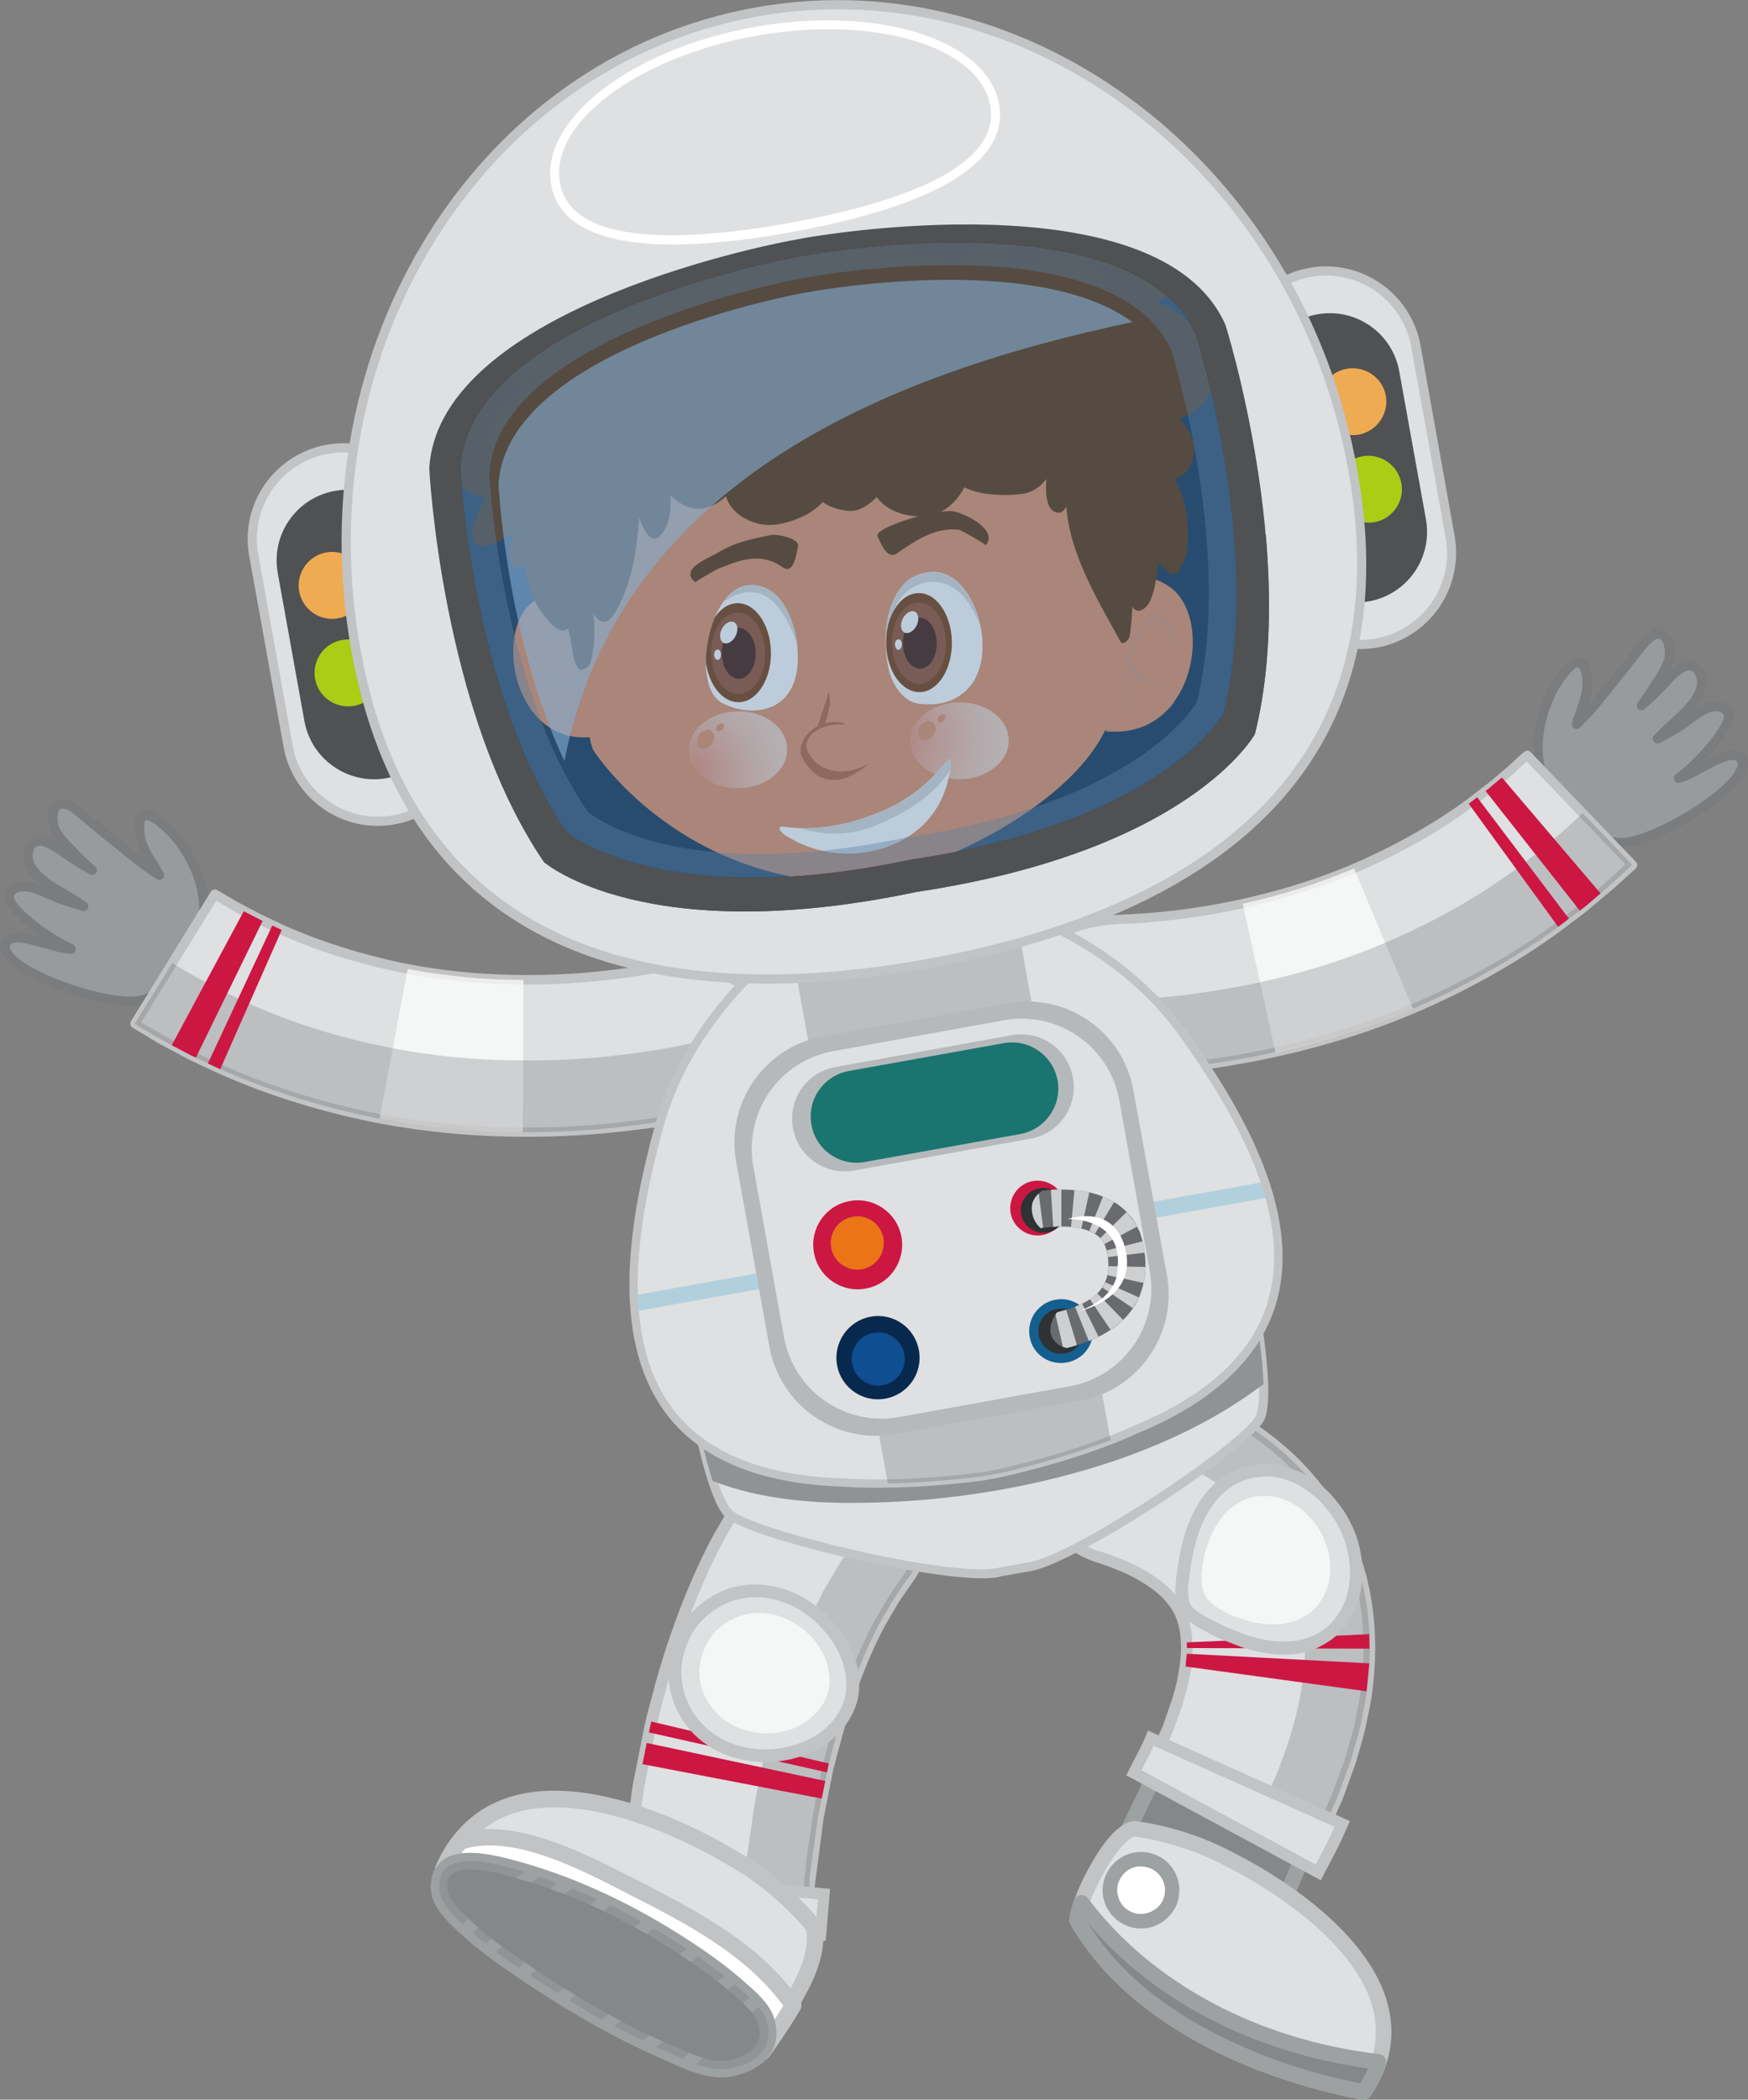 <?xml version="1.0" encoding="utf-8"?>
<!-- Generator: Adobe Illustrator 26.3.1, SVG Export Plug-In . SVG Version: 6.00 Build 0)  -->
<svg version="1.1" id="Layer_1" xmlns="http://www.w3.org/2000/svg" xmlns:xlink="http://www.w3.org/1999/xlink" x="0px" y="0px"
	 viewBox="0 0 83.29 100" style="enable-background:new 0 0 83.29 100;" xml:space="preserve">
<rect x="0" y="0" width="83.29" height="100" fill="#808080" stroke="none"/>
<style type="text/css">
	.st0{fill:#85888A;}
	.st1{fill:#9DA1A2;}
	.st2{fill:#DFE0E1;}
	.st3{fill:#C1C3C4;}
	.st4{fill:#FFFFFF;}
	.st5{fill:#989A9D;}
	.st6{fill:#7B7C7E;}
	.st7{opacity:0.7;fill:#FFFFFF;}
	.st8{opacity:0.2;fill:#393A3C;}
	.st9{fill:#CC1743;}
	.st10{fill:#909294;}
	.st11{fill:#B1D0DE;}
	.st12{fill:#505153;}
	.st13{fill:#EFAB51;}
	.st14{fill:#ACCC16;}
	.st15{fill:#07294E;}
	.st16{fill:#B6B9BB;}
	.st17{fill:#1A7570;}
	.st18{fill:#EB7417;}
	.st19{fill:#2F3133;}
	.st20{fill:#135F8F;}
	.st21{fill:#6A6B6E;}
	.st22{fill:#CECFD0;}
	.st23{fill:#0E4E91;}
	.st24{opacity:0.5;fill:#85888A;}
	.st25{clip-path:url(#SVGID_00000063593242155590946730000007094187374090718337_);}
	.st26{fill:#DD8B5E;}
	.st27{opacity:0.6;fill:#DD8B5E;}
	.st28{opacity:0.5;fill:#C88A70;}
	.st29{opacity:0.4;fill:#DD8B5E;}
	.st30{fill:#D5D7D8;}
	.st31{opacity:0.6;fill:url(#SVGID_00000077292250548859807530000000690680118832687035_);}
	.st32{opacity:0.6;fill:url(#SVGID_00000082349105670770879250000012958349692266769588_);}
	.st33{fill:#B35831;}
	.st34{fill:#532800;}
	.st35{opacity:0.5;fill:#532800;}
	.st36{clip-path:url(#SVGID_00000089533342603512012200000000215152251951613876_);}
	.st37{fill:#703000;}
	.st38{fill:#8D4423;}
	.st39{fill:#380D00;}
	.st40{clip-path:url(#SVGID_00000142158857573227450540000017592181642623296693_);}
	.st41{opacity:0.4;fill:#5A80A3;}
	.st42{opacity:0.6;fill:#84ADD3;}
</style>
<symbol  id="Jim" viewBox="-41.64 -50 83.29 100">
	<g>
		<g>
			<g>
				<g>
					<g>
						<polygon class="st0" points="13.7,-33.88 21.01,-36.99 18.97,-41.87 11.32,-39.9 11.27,-39.52 12.15,-37.05 						"/>
						<path class="st1" d="M19.04-42.23c-0.05-0.01-0.11-0.01-0.16,0.01l-7.65,1.96c-0.15,0.04-0.26,0.16-0.28,0.31l-0.04,0.38
							c-0.01,0.06,0,0.12,0.02,0.17l0.89,2.48l1.55,3.21c0.09,0.18,0.3,0.26,0.48,0.19l7.32-3.13c0.19-0.08,0.28-0.29,0.2-0.48
							l-2.04-4.88C19.26-42.13,19.16-42.21,19.04-42.23z M11.66-39.61l7.1-1.83l1.79,4.25l-6.67,2.84l-1.39-2.87L11.66-39.61z"/>
					</g>
					<g>
						<g>
							<path class="st2" d="M17.05-38.62c0,0,10.35-4.97,6.29-11.01c0,0-9.87,1.51-13.66,8.18c0,0,0.03,0.79,0.98,2.48
								c1.07,1.89,1.73,1.87,1.73,1.87S14.69-37.31,17.05-38.62z"/>
							<path class="st3" d="M23.4-49.99C23.37-50,23.32-50,23.28-50c-0.1,0.02-2.54,0.41-5.49,1.61c-2.74,1.13-6.42,3.22-8.43,6.76
								c-0.04,0.06-0.05,0.13-0.05,0.19c0.01,0.09,0.06,0.93,1.03,2.66c0.92,1.63,1.62,1.98,1.95,2.04c0.03,0,0.1,0.01,0.12,0.01
								c0.12-0.01,2.42-0.24,4.82-1.56c0.23-0.12,6.11-2.98,7.24-7.12c0.41-1.52,0.14-3-0.82-4.43
								C23.59-49.92,23.5-49.98,23.4-49.99z M10.06-41.37c3.38-5.8,11.61-7.57,13.1-7.85c0.73,1.17,0.93,2.39,0.6,3.62
								c-1.05,3.81-6.81,6.63-6.87,6.65c-2.11,1.17-4.17,1.44-4.49,1.48c-0.1-0.03-0.62-0.26-1.43-1.68
								C10.28-40.39,10.11-41.13,10.06-41.37z"/>
						</g>
						<g>
							<path class="st0" d="M24.04-48.2c-0.15-0.47-0.38-0.94-0.71-1.43c0,0-9.87,1.51-13.66,8.18c0,0,0.02,0.28,0.21,0.83
								C13.2-45.02,18.57-47.55,24.04-48.2z"/>
							<path class="st1" d="M23.4-49.99C23.37-50,23.32-50,23.28-50c-0.1,0.02-2.54,0.41-5.49,1.61c-2.74,1.13-6.42,3.22-8.43,6.76
								c-0.04,0.06-0.05,0.13-0.05,0.2c0,0.04,0.02,0.35,0.23,0.94c0.04,0.13,0.16,0.21,0.29,0.24c0.13,0.02,0.27-0.03,0.35-0.14
								c3.03-4.04,8.09-6.76,13.9-7.44c0.11-0.01,0.21-0.07,0.27-0.17c0.06-0.09,0.07-0.21,0.04-0.31
								c-0.18-0.54-0.42-1.04-0.74-1.53C23.59-49.92,23.5-49.98,23.4-49.99z M10.19-41.58c3.45-5.63,11.51-7.37,12.98-7.64
								c0.15,0.23,0.27,0.47,0.37,0.71C18.08-47.76,13.28-45.26,10.19-41.58z"/>
						</g>
					</g>
					<g>
						<path class="st4" d="M11.35-39.46c-0.32-0.75,0.04-1.62,0.79-1.94c0.76-0.31,1.62,0.04,1.94,0.79
							c0.32,0.75-0.04,1.61-0.79,1.94C12.54-38.35,11.67-38.7,11.35-39.46z"/>
						<path class="st1" d="M13.04-41.82L13.04-41.82c-0.35-0.06-0.7-0.02-1.03,0.12c-0.44,0.19-0.8,0.54-0.98,0.99
							c-0.19,0.45-0.18,0.94,0.01,1.39c0.24,0.57,0.75,0.98,1.36,1.09c0.35,0.06,0.7,0.02,1.03-0.11c0.93-0.38,1.37-1.46,0.98-2.39
							C14.16-41.3,13.65-41.71,13.04-41.82z M12.52-38.9c-0.39-0.07-0.69-0.33-0.84-0.68c-0.12-0.28-0.12-0.59,0-0.88
							c0.11-0.28,0.33-0.49,0.61-0.61c0.56-0.24,1.25,0.05,1.49,0.6c0.24,0.59-0.03,1.24-0.61,1.49
							C12.96-38.9,12.73-38.87,12.52-38.9z"/>
					</g>
				</g>
				<g>
					<g>
						<path class="st5" d="M-34.85,2.38c1.32,0.37,2.52,2.11,2.83,3.44c0.34,1.48-0.19,2.91-1.06,4.1c-0.44,0.6-2.13,2.31-1.91,0.41
							c0.09-0.74,0.5-1.23,0.87-1.87c0.03-0.04,0.05-0.08,0.07-0.13c-0.16,0.11-0.32,0.22-0.49,0.33c-0.57,0.38-2.72,2.16-3.27,2.62
							c-0.29,0.24-0.73,0.62-1.11,0.37c-0.29-0.19-0.24-0.68-0.17-0.95c0.11-0.5,0.66-0.99,1.01-1.34c0.26-0.28,0.54-0.53,0.83-0.79
							c-0.31,0.18-0.62,0.37-0.92,0.56c-0.44,0.28-0.87,0.67-1.37,0.8c-0.75,0.2-0.93-0.64-0.64-1.17c0.35-0.64,1.12-1.05,1.72-1.39
							c0.27-0.16,0.54-0.34,0.8-0.51c-0.33,0.09-0.65,0.19-0.99,0.31c-0.51,0.18-0.98,0.46-1.52,0.6c-0.68,0.18-1.41-0.24-0.84-0.94
							c0.6-0.74,1.9-1.63,2.75-2c-0.75-0.03-2.68,0.97-3.09,0.32C-42.06,3.96-36.45,1.93-34.85,2.38z"/>
						<path class="st6" d="M-41.14,7.84c0.26,0.18,0.66,0.23,1.03,0.13c0.17-0.05,0.33-0.1,0.49-0.17c-0.31,0.24-0.59,0.5-0.77,0.83
							c-0.26,0.48-0.17,1.15,0.2,1.41c0.13,0.09,0.35,0.18,0.71,0.09c0.19-0.05,0.38-0.13,0.56-0.24c-0.18,0.23-0.34,0.47-0.4,0.74
							c-0.02,0.12-0.07,0.36-0.05,0.6c0.04,0.34,0.2,0.51,0.33,0.59c0.51,0.33,1.03-0.09,1.35-0.35l0.03-0.02l0.22-0.18
							c0.62-0.51,1.93-1.59,2.65-2.14c-0.2,0.34-0.36,0.71-0.42,1.17c-0.03,0.2-0.03,0.37-0.01,0.51c0.04,0.41,0.25,0.55,0.4,0.59
							c0.73,0.21,1.91-1.32,1.92-1.34c1.02-1.4,1.41-2.9,1.1-4.28c-0.32-1.43-1.6-3.23-2.98-3.62c-1.39-0.38-5.07,0.83-6.32,1.9
							c-0.38,0.32-0.56,0.63-0.53,0.92l0,0c0.01,0.09,0.04,0.18,0.1,0.27c0.3,0.5,1.06,0.35,1.85,0.13
							c-0.58,0.39-1.14,0.87-1.49,1.3c-0.19,0.23-0.28,0.47-0.25,0.69C-41.42,7.54-41.31,7.72-41.14,7.84z M-38.04,4.76
							c-0.02-0.1-0.1-0.18-0.21-0.18c-0.31-0.01-0.75,0.11-1.23,0.25c-0.6,0.17-1.51,0.44-1.67,0.17c-0.01-0.02-0.02-0.05-0.03-0.08
							l0,0c-0.01-0.13,0.12-0.32,0.36-0.53c1.24-1.04,4.77-2.12,5.91-1.8c1.21,0.34,2.37,2,2.66,3.27c0.04,0.16,0.06,0.32,0.08,0.47
							c0.14,1.4-0.52,2.65-1.1,3.44c-0.4,0.55-1.2,1.24-1.43,1.17c-0.04-0.01-0.11-0.23-0.06-0.61c0.06-0.52,0.31-0.91,0.59-1.36
							c0.08-0.13,0.17-0.27,0.25-0.41l0.07-0.13c0.05-0.09,0.04-0.21-0.04-0.28c-0.07-0.07-0.19-0.08-0.28-0.02
							c-0.1,0.06-0.19,0.13-0.29,0.19l-0.21,0.14c-0.52,0.35-2.31,1.82-3.07,2.46l-0.25,0.2c-0.31,0.26-0.6,0.46-0.8,0.33
							c-0.15-0.09-0.12-0.55-0.08-0.71c0.08-0.36,0.47-0.75,0.78-1.06c0.06-0.06,0.12-0.12,0.17-0.18c0.23-0.24,0.48-0.47,0.72-0.69
							l0.1-0.09c0.09-0.08,0.1-0.21,0.03-0.3c-0.07-0.1-0.19-0.12-0.29-0.06c-0.36,0.19-0.65,0.38-0.94,0.56
							c-0.12,0.08-0.23,0.15-0.35,0.24c-0.31,0.22-0.63,0.45-0.96,0.54c-0.15,0.03-0.24,0.03-0.33-0.03
							c-0.17-0.12-0.2-0.55-0.05-0.81c0.3-0.54,0.94-0.91,1.51-1.24l0.12-0.07c0.3-0.17,0.59-0.36,0.82-0.52
							c0.1-0.06,0.13-0.19,0.09-0.29c-0.05-0.1-0.17-0.16-0.27-0.12c-0.33,0.09-0.66,0.2-1,0.31c-0.23,0.08-0.45,0.18-0.67,0.27
							c-0.27,0.13-0.55,0.25-0.83,0.32c-0.24,0.06-0.51,0.04-0.65-0.06c-0.1-0.07-0.11-0.13-0.11-0.15
							c-0.01-0.09,0.04-0.22,0.16-0.35c0.57-0.71,1.83-1.57,2.65-1.94c0.09-0.04,0.14-0.13,0.13-0.23
							C-38.04,4.78-38.04,4.77-38.04,4.76z"/>
					</g>
					<g>
						<g>
							<path class="st2" d="M-10.73,3.83c0,0-0.33-0.05-0.92-0.15c-0.58-0.08-1.42-0.2-2.43-0.27c-2.02-0.15-4.72-0.14-7.34,0.29
								c-2.63,0.42-5.14,1.23-6.93,2.06c-0.44,0.22-0.86,0.39-1.21,0.58c-0.35,0.19-0.66,0.36-0.92,0.49
								c-0.49,0.29-0.78,0.46-0.78,0.46c-0.05,0.03-0.11,0.06-0.17,0.09l-3.8-6.15c0.07-0.04,0.14-0.08,0.21-0.13
								c0,0,0.35-0.21,0.99-0.58c0.32-0.18,0.71-0.38,1.16-0.62c0.45-0.25,0.98-0.47,1.54-0.75c2.28-1.04,5.48-2.09,8.76-2.61
								c3.28-0.53,6.58-0.55,9.03-0.36c1.22,0.09,2.23,0.23,2.94,0.33c0.71,0.11,1.11,0.18,1.11,0.18c1.58,0.27,2.91,1.01,3.73,1.93
								c0.83,0.92,1.12,1.99,0.78,2.93c-0.35,0.94-1.16,1.6-2.18,2C-8.19,3.94-9.43,4.06-10.73,3.83z"/>
							<path class="st3" d="M-9.41-3.53L-9.41-3.53l-0.04,0l-1.11-0.18c-0.64-0.08-1.7-0.23-2.96-0.32
								c-1.74-0.13-5.23-0.27-9.08,0.36c-2.98,0.47-6.2,1.43-8.81,2.63c-0.19,0.09-0.38,0.18-0.56,0.26
								c-0.35,0.16-0.69,0.32-0.99,0.49l-1.16,0.62l-1.21,0.73c-0.1,0.07-0.14,0.21-0.07,0.31l3.8,6.16c0.06,0.1,0.2,0.14,0.3,0.08
								l0.14-0.08l0.82-0.48l0.9-0.48c0.21-0.11,0.45-0.23,0.7-0.34c0.16-0.08,0.33-0.16,0.5-0.24c2.02-0.92,4.52-1.67,6.86-2.05
								c2.24-0.37,4.9-0.47,7.29-0.29c0.99,0.07,1.8,0.18,2.39,0.26l0.94,0.15c1.3,0.22,2.57,0.13,3.68-0.29
								c1.17-0.45,1.97-1.19,2.31-2.14C-4.4,0.61-4.7-0.55-5.59-1.53C-6.47-2.52-7.87-3.26-9.41-3.53z M-34.91,1.31l0.01-0.01
								l1.23-0.71l0.9-0.49c0.3-0.16,0.63-0.31,0.98-0.47c0.18-0.09,0.36-0.17,0.55-0.27c2.57-1.18,5.74-2.12,8.69-2.59
								c3.81-0.62,7.25-0.49,8.97-0.36c1.26,0.09,2.31,0.23,2.93,0.32l1.11,0.18l0.07-0.22l-0.04,0.22
								c1.45,0.26,2.74,0.94,3.56,1.85c0.77,0.86,1.04,1.85,0.73,2.7C-5.58,2.5-6.52,3.06-7.24,3.34c-1.03,0.38-2.22,0.48-3.45,0.27
								l-0.92-0.15c-0.63-0.08-1.45-0.19-2.46-0.26c-2.41-0.19-5.11-0.08-7.39,0.29c-2.38,0.38-4.93,1.13-6.99,2.08
								c-0.17,0.08-0.34,0.16-0.49,0.23c-0.27,0.12-0.51,0.24-0.73,0.36l-0.91,0.49l-0.76,0.45L-34.91,1.31z"/>
						</g>
						<path class="st7" d="M-23.56-3.27c0,0,0.42-0.08,1.06-0.19c0.64-0.1,1.49-0.22,2.35-0.29c1.71-0.17,3.42-0.17,3.42-0.17
							l0.03,7.25c0,0-1.4,0-2.78,0.13c-0.69,0.07-1.38,0.17-1.89,0.24c-0.51,0.09-0.85,0.15-0.85,0.15L-23.56-3.27z"/>
						<path class="st8" d="M-33.44,4.13l-1.79-2.89c0.07-0.04,0.14-0.08,0.21-0.13c0,0,0.35-0.21,0.99-0.58
							c0.32-0.18,0.71-0.38,1.16-0.62c0.45-0.25,0.98-0.47,1.54-0.75c2.28-1.04,5.48-2.09,8.76-2.61c3.28-0.53,6.58-0.55,9.03-0.36
							c1.22,0.09,2.23,0.23,2.94,0.33c0.71,0.11,1.11,0.18,1.11,0.18c1.52,0.26,2.82,0.96,3.63,1.82c0.82,0.88,1.17,1.9,0.93,2.82
							c0,0-1.75-0.64-4.46-1.17c-1.36-0.26-2.96-0.49-4.69-0.6c-1.73-0.11-3.58-0.11-5.42,0.04c-3.69,0.29-7.3,1.29-9.83,2.4
							c-0.65,0.26-1.21,0.56-1.72,0.79c-0.5,0.26-0.93,0.49-1.29,0.69C-33.04,3.89-33.44,4.13-33.44,4.13z"/>
						<path class="st9" d="M-29.13,6.14c0,0-0.23,0.11-0.45,0.23c-0.22,0.12-0.45,0.23-0.45,0.23l-3.43-6.38c0,0,0.28-0.15,0.57-0.3
							c0.28-0.16,0.58-0.29,0.58-0.29L-29.13,6.14z"/>
						<polygon class="st9" points="-28.22,5.71 -28.67,5.92 -31.74,-0.65 -31.15,-0.92 						"/>
					</g>
				</g>
				<g>
					<g>
						<path class="st5" d="M41.3,13.91c-0.54,0.56-2.21-0.83-2.95-0.96c0.75,0.55,1.83,1.69,2.26,2.53
							c0.41,0.81-0.39,1.06-1.02,0.74c-0.5-0.24-0.89-0.62-1.35-0.9c-0.31-0.18-0.6-0.35-0.9-0.51c0.22,0.23,0.44,0.46,0.68,0.67
							c0.51,0.46,1.18,1.03,1.39,1.72c0.18,0.58-0.18,1.36-0.87,1.01c-0.47-0.24-0.8-0.71-1.17-1.07c-0.25-0.26-0.51-0.5-0.78-0.74
							c0.22,0.32,0.45,0.62,0.65,0.95c0.26,0.41,0.7,1.01,0.7,1.53c0.01,0.28-0.05,0.77-0.37,0.89c-0.43,0.16-0.77-0.29-1.01-0.59
							c-0.44-0.56-2.17-2.76-2.65-3.24c-0.14-0.14-0.27-0.29-0.4-0.42c0.01,0.05,0.03,0.1,0.04,0.14c0.22,0.7,0.52,1.27,0.45,2
							c-0.18,1.9-1.48-0.12-1.78-0.8c-0.6-1.35-0.81-2.85-0.18-4.23c0.58-1.24,2.12-2.68,3.49-2.77
							C37.18,9.76,42.24,12.92,41.3,13.91z"/>
						<path class="st6" d="M40.91,16.11c0.07-0.21,0.04-0.46-0.1-0.73c-0.26-0.49-0.7-1.07-1.19-1.58c0.73,0.38,1.43,0.69,1.84,0.27
							c0.07-0.07,0.12-0.15,0.15-0.24l0,0c0.09-0.29-0.02-0.62-0.32-1.01c-1-1.3-4.34-3.27-5.78-3.18
							c-1.44,0.09-3.06,1.58-3.68,2.91c-0.59,1.29-0.53,2.83,0.18,4.42c0.01,0.02,0.84,1.76,1.59,1.71c0.16,0,0.39-0.1,0.52-0.49
							c0.04-0.13,0.08-0.3,0.1-0.5c0.04-0.46-0.04-0.86-0.16-1.23c0.59,0.69,1.65,2.02,2.14,2.65l0.18,0.23l0.02,0.03
							c0.25,0.32,0.68,0.85,1.24,0.63c0.15-0.05,0.33-0.19,0.44-0.51c0.07-0.23,0.08-0.47,0.08-0.6c0-0.27-0.1-0.54-0.23-0.8
							c0.15,0.14,0.32,0.26,0.49,0.35c0.33,0.16,0.56,0.12,0.71,0.06c0.42-0.18,0.65-0.82,0.49-1.34c-0.11-0.36-0.33-0.69-0.58-0.98
							c0.14,0.09,0.29,0.18,0.44,0.27c0.34,0.17,0.74,0.21,1.04,0.08C40.72,16.44,40.86,16.29,40.91,16.11z M38.14,12.88
							c-0.04,0.09,0,0.2,0.08,0.25c0.72,0.53,1.77,1.64,2.18,2.45c0.09,0.15,0.11,0.29,0.08,0.38c-0.01,0.02-0.03,0.08-0.14,0.13
							c-0.16,0.07-0.43,0.04-0.65-0.07c-0.26-0.13-0.5-0.3-0.74-0.49c-0.19-0.14-0.38-0.28-0.6-0.41c-0.3-0.18-0.61-0.35-0.91-0.51
							c-0.09-0.05-0.22-0.03-0.29,0.07c-0.07,0.09-0.06,0.21,0.02,0.29c0.2,0.21,0.44,0.45,0.69,0.68l0.11,0.09
							c0.48,0.44,1.03,0.94,1.22,1.53c0.09,0.29-0.03,0.7-0.23,0.78c-0.09,0.04-0.19,0.02-0.33-0.04c-0.31-0.16-0.57-0.45-0.82-0.73
							c-0.1-0.11-0.19-0.21-0.29-0.31c-0.24-0.23-0.49-0.48-0.8-0.74c-0.08-0.08-0.22-0.08-0.3,0c-0.09,0.08-0.1,0.21-0.04,0.3
							l0.08,0.11c0.19,0.27,0.39,0.54,0.56,0.83c0.04,0.07,0.09,0.14,0.14,0.21c0.24,0.37,0.53,0.83,0.53,1.2
							c0,0.17-0.06,0.62-0.23,0.68c-0.22,0.09-0.46-0.17-0.71-0.49l-0.21-0.25c-0.61-0.78-2.04-2.6-2.48-3.05l-0.18-0.17
							c-0.08-0.09-0.16-0.17-0.24-0.25c-0.08-0.08-0.19-0.09-0.28-0.03c-0.09,0.05-0.13,0.16-0.1,0.26l0.04,0.15
							c0.05,0.15,0.11,0.31,0.16,0.45c0.18,0.5,0.33,0.93,0.29,1.46c-0.04,0.38-0.15,0.59-0.19,0.58c-0.24,0.02-0.88-0.83-1.15-1.45
							c-0.4-0.9-0.79-2.25-0.36-3.6c0.05-0.15,0.11-0.3,0.18-0.44c0.55-1.19,2.04-2.57,3.29-2.64c1.18-0.08,4.41,1.72,5.39,3
							c0.19,0.25,0.28,0.47,0.24,0.59l0,0c-0.01,0.03-0.02,0.05-0.04,0.07c-0.22,0.22-1.05-0.22-1.59-0.52
							c-0.44-0.24-0.85-0.46-1.15-0.51c-0.1-0.02-0.2,0.04-0.24,0.13C38.14,12.87,38.14,12.88,38.14,12.88z"/>
					</g>
					<g>
						<g>
							<path class="st2" d="M11.63,6.2c0,0,0.34,0.02,0.93,0.05c0.59,0.05,1.43,0.1,2.43,0.25c2,0.28,4.64,0.86,7.11,1.83
								c2.48,0.96,4.76,2.29,6.34,3.47c0.39,0.31,0.76,0.56,1.06,0.82c0.3,0.26,0.57,0.48,0.79,0.67c0.42,0.39,0.66,0.62,0.66,0.62
								c0.05,0.04,0.1,0.08,0.14,0.12l5.01-5.22c-0.06-0.06-0.12-0.1-0.17-0.17c0,0-0.3-0.28-0.84-0.78c-0.28-0.24-0.62-0.52-1-0.85
								c-0.39-0.34-0.86-0.67-1.35-1.05c-2.01-1.5-4.92-3.19-8.02-4.39c-3.09-1.21-6.32-1.92-8.75-2.25
								c-1.22-0.17-2.23-0.25-2.94-0.3c-0.71-0.03-1.12-0.06-1.12-0.06c-1.6-0.07-3.06,0.38-4.05,1.1c-1,0.73-1.51,1.71-1.38,2.7
								c0.14,0.99,0.8,1.81,1.71,2.41C9.13,5.78,10.32,6.16,11.63,6.2z"/>
							<path class="st3" d="M7.74-0.11C6.66,0.66,6.12,1.73,6.27,2.8c0.14,1,0.76,1.9,1.81,2.57c1,0.65,2.22,1.01,3.54,1.06
								l0.95,0.05c0.59,0.04,1.41,0.1,2.39,0.24c2.37,0.32,4.95,0.98,7.07,1.81c2.21,0.86,4.51,2.12,6.29,3.44
								c0.15,0.12,0.3,0.23,0.44,0.34c0.22,0.17,0.43,0.33,0.62,0.48l0.78,0.66l0.7,0.64l0.12,0.1c0.09,0.08,0.23,0.08,0.31-0.01
								l5.01-5.22c0.09-0.09,0.09-0.23,0-0.32L35.26,7.7l-1.01-0.85c-0.26-0.23-0.55-0.45-0.87-0.69c-0.16-0.12-0.33-0.24-0.49-0.37
								c-2.3-1.72-5.24-3.33-8.06-4.42c-3.64-1.43-7.08-2.02-8.8-2.27c-1.25-0.18-2.33-0.25-2.96-0.31l-1.13-0.06l-0.04,0l0,0
								C10.32-1.32,8.81-0.9,7.74-0.11z M31.1,13.73l-0.65-0.6l-0.78-0.66c-0.19-0.16-0.41-0.33-0.64-0.51
								c-0.14-0.1-0.28-0.21-0.43-0.33c-1.81-1.36-4.14-2.63-6.4-3.5c-2.15-0.84-4.76-1.52-7.16-1.84c-1-0.14-1.82-0.21-2.46-0.26
								l-0.93-0.04C10.4,5.93,9.26,5.59,8.33,4.99C7.68,4.57,6.88,3.83,6.72,2.74C6.6,1.84,7.07,0.93,8.01,0.25
								c0.99-0.72,2.4-1.11,3.87-1.06l0.01-0.23l0.03,0.23l1.12,0.06c0.63,0.04,1.69,0.13,2.93,0.3c1.71,0.23,5.1,0.83,8.69,2.23
								c2.79,1.08,5.69,2.67,7.96,4.36c0.17,0.13,0.33,0.25,0.49,0.38c0.31,0.23,0.6,0.45,0.85,0.67l0.78,0.67l1.05,0.96l0.02,0.01
								L31.1,13.73z"/>
						</g>
						<path class="st7" d="M25.68,1.96c0,0-0.4-0.16-1-0.41c-0.61-0.23-1.41-0.52-2.24-0.78c-1.64-0.53-3.31-0.89-3.31-0.89
							l-1.56,7.08c0,0,1.37,0.29,2.7,0.72c0.66,0.2,1.31,0.45,1.8,0.63c0.49,0.2,0.8,0.33,0.8,0.33L25.68,1.96z"/>
						<path class="st8" d="M33.77,11.27l2.35-2.45c-0.06-0.06-0.12-0.1-0.17-0.17c0,0-0.3-0.28-0.84-0.78
							c-0.28-0.24-0.62-0.52-1-0.85c-0.39-0.34-0.86-0.67-1.35-1.05c-2.01-1.5-4.92-3.19-8.02-4.39c-3.09-1.21-6.32-1.92-8.75-2.25
							c-1.22-0.17-2.23-0.25-2.94-0.3c-0.71-0.03-1.12-0.06-1.12-0.06C10.38-1.1,8.97-0.69,7.99-0.01C7,0.67,6.45,1.6,6.49,2.55
							c0,0,1.84-0.26,4.61-0.2c1.39,0.03,3,0.14,4.71,0.4C17.53,3,19.33,3.38,21.1,3.92c3.55,1.06,6.86,2.8,9.11,4.42
							c0.58,0.39,1.07,0.8,1.52,1.14c0.43,0.36,0.81,0.68,1.11,0.94C33.43,10.96,33.77,11.27,33.77,11.27z"/>
						<path class="st9" d="M29.14,12.33c0,0,0.21,0.15,0.39,0.32c0.2,0.16,0.39,0.32,0.39,0.32l4.7-5.52c0,0-0.24-0.21-0.49-0.42
							c-0.24-0.21-0.5-0.4-0.5-0.4L29.14,12.33z"/>
						<polygon class="st9" points="28.34,11.72 28.74,12.03 33.11,6.25 32.6,5.86 						"/>
					</g>
				</g>
				<g>
					<path class="st0" d="M1.52-19.49c0,0-8.01-4-9.08-22.6L1.52-19.49z"/>
					<g>
						<g>
							<g>
								<g>
									<path class="st2" d="M-5.33-19.96c0,0-0.06-0.07-0.16-0.22c-0.1-0.15-0.25-0.36-0.44-0.63c-0.4-0.54-0.86-1.33-1.41-2.29
										c-1.05-1.92-2.1-4.55-2.82-7.19c-0.17-0.66-0.36-1.32-0.51-1.98c-0.13-0.65-0.26-1.29-0.38-1.9
										c-0.06-0.31-0.12-0.61-0.18-0.92c-0.04-0.3-0.08-0.59-0.12-0.87c-0.08-0.57-0.15-1.1-0.22-1.6
										c-0.04-0.24-0.07-0.49-0.1-0.71c-0.02-0.22-0.04-0.43-0.05-0.64c-0.04-0.4-0.07-0.74-0.09-1.03
										c-0.06-0.57-0.08-0.9-0.08-0.9c0-0.07-0.01-0.13-0.01-0.19l8.66-0.61c0.01,0.06,0.02,0.11,0.03,0.16
										c0,0,0.02,0.28,0.06,0.78c0.02,0.25,0.05,0.55,0.08,0.9c0.02,0.18,0.03,0.36,0.04,0.55c0.03,0.19,0.06,0.39,0.09,0.6
										c0.06,0.42,0.12,0.87,0.19,1.36c0.03,0.24,0.07,0.49,0.1,0.74c0.05,0.24,0.1,0.5,0.15,0.75c0.1,0.51,0.21,1.04,0.32,1.58
										c0.12,0.53,0.28,1.05,0.41,1.58c0.58,2.1,1.37,4.06,2.09,5.38c0.38,0.64,0.68,1.19,0.93,1.52c0.11,0.17,0.21,0.31,0.27,0.4
										c0.06,0.09,0.1,0.13,0.1,0.13c0.56,0.72,0.7,1.58,0.63,2.56c-0.05,0.47-0.14,1-0.3,1.52c-0.16,0.53-0.37,1.07-0.67,1.58
										c-0.31,0.51-0.74,0.93-1.25,1.2c-0.53,0.27-1.13,0.4-1.79,0.37C-3.04-18.04-4.42-18.76-5.33-19.96z"/>
									<path class="st3" d="M-3.01-41.92l-9.18,0.64l0.02,0.47l0.26,2.82l0.41,2.94l0.56,2.83c0.1,0.46,0.22,0.9,0.34,1.35
										c0.06,0.21,0.12,0.43,0.17,0.64c0.72,2.62,1.76,5.27,2.85,7.25l0.11,0.18c0.5,0.87,0.94,1.62,1.32,2.14l0.44,0.63
										c0.1,0.16,0.17,0.23,0.17,0.23c0.8,1.07,1.98,1.8,3.21,2.03c0.18,0.03,0.37,0.05,0.55,0.06c0.7,0.03,1.35-0.1,1.92-0.39
										c0.56-0.29,1.02-0.74,1.37-1.3c0.29-0.49,0.52-1.03,0.7-1.65c0.16-0.52,0.26-1.07,0.3-1.57c0.09-1.16-0.13-2.03-0.69-2.75
										c0-0.01-0.03-0.05-0.08-0.12L1.46-25.9c-0.18-0.23-0.39-0.58-0.63-1c-0.09-0.16-0.19-0.32-0.29-0.5
										c-0.75-1.38-1.53-3.37-2.06-5.31c-0.05-0.21-0.11-0.41-0.17-0.62c-0.08-0.32-0.17-0.64-0.25-0.95l-0.46-2.32l-0.42-3.22
										l-0.14-1.68c-0.01-0.04-0.01-0.08-0.02-0.12L-3.01-41.92z M-11.62-40.76l8.13-0.58l0.27,2.75l0.34,2.31l0.42,2.12
										c0.08,0.34,0.16,0.66,0.25,0.99c0.05,0.2,0.11,0.4,0.16,0.61c0.55,1.99,1.34,4.03,2.12,5.45c0.11,0.18,0.21,0.35,0.3,0.5
										c0.25,0.42,0.46,0.8,0.66,1.05l0.26,0.39c0.07,0.1,0.11,0.15,0.11,0.15c0.46,0.59,0.65,1.35,0.57,2.36
										c-0.03,0.47-0.13,0.97-0.28,1.46c-0.17,0.58-0.38,1.07-0.65,1.52c-0.28,0.47-0.68,0.85-1.15,1.1
										c-0.48,0.25-1.04,0.36-1.64,0.33c-0.15-0.01-0.31-0.02-0.47-0.05c-1.1-0.2-2.15-0.86-2.88-1.82
										c-0.01-0.01-0.06-0.08-0.15-0.22l-0.44-0.63c-0.37-0.5-0.8-1.24-1.3-2.09l-0.1-0.18c-1.07-1.95-2.09-4.55-2.8-7.12
										c-0.05-0.22-0.11-0.43-0.17-0.64c-0.12-0.45-0.23-0.89-0.33-1.31l-0.56-2.82l-0.44-3.16L-11.62-40.76z"/>
								</g>
								<path class="st8" d="M1.99-20.72l-0.07,0.1c0,0-0.05-0.03-0.18-0.12c-0.13-0.08-0.3-0.21-0.53-0.4
									c-0.45-0.37-1.08-0.96-1.73-1.78c-0.34-0.4-0.66-0.89-1.01-1.39c-0.18-0.25-0.32-0.53-0.49-0.8
									c-0.16-0.29-0.35-0.56-0.49-0.87c-0.29-0.6-0.63-1.21-0.89-1.88c-0.13-0.33-0.27-0.66-0.41-0.99
									c-0.14-0.33-0.23-0.69-0.36-1.03c-0.11-0.35-0.23-0.69-0.35-1.03c-0.11-0.35-0.19-0.71-0.29-1.05
									c-0.18-0.7-0.38-1.38-0.5-2.06c-0.13-0.68-0.27-1.34-0.39-1.95c-0.08-0.63-0.17-1.22-0.25-1.77
									c-0.18-1.09-0.23-2.02-0.29-2.67c-0.06-0.64-0.08-1.01-0.08-1.01l3.07-0.21c0.01,0.06,0.02,0.11,0.02,0.16
									c0,0,0.02,0.28,0.06,0.78c0.02,0.25,0.05,0.55,0.08,0.9c0.02,0.18,0.03,0.36,0.04,0.55c0.03,0.19,0.06,0.39,0.09,0.6
									c0.06,0.42,0.12,0.87,0.19,1.36c0.03,0.24,0.07,0.49,0.1,0.74c0.05,0.24,0.1,0.5,0.15,0.75c0.1,0.51,0.21,1.04,0.32,1.58
									c0.12,0.53,0.28,1.05,0.41,1.58c0.58,2.1,1.37,4.06,2.09,5.38c0.38,0.64,0.68,1.19,0.93,1.52c0.11,0.17,0.21,0.31,0.27,0.4
									c0.06,0.09,0.1,0.13,0.1,0.13c0.56,0.72,0.83,1.48,0.89,2.25C2.56-22.19,2.41-21.43,1.99-20.72z"/>
								<polygon class="st9" points="-10.83,-33.01 -11.03,-34.02 -2.49,-35.66 -2.32,-34.82 								"/>
								<path class="st9" d="M-10.61-31.99c0,0-0.03-0.13-0.06-0.26c-0.03-0.13-0.05-0.26-0.05-0.26l8.48-1.9
									c0,0,0.09,0.42,0.09,0.42L-10.61-31.99z"/>
							</g>
							<g>
								<path class="st2" d="M-1.15-31.15c-0.33-0.86-0.97-1.57-1.9-2c-0.93-0.43-2.05-0.62-3.2-0.36
									c-1.16,0.26-2.12,0.92-2.67,1.85c-0.55,0.92-0.78,2.09-0.37,3.23c0.2,0.57,0.47,1.07,0.88,1.48
									c0.4,0.41,0.87,0.72,1.37,0.92c0.49,0.2,1.05,0.28,1.61,0.25c0.55-0.04,1.11-0.19,1.64-0.44c0.53-0.27,0.99-0.61,1.37-0.99
									c0.38-0.39,0.68-0.81,0.93-1.25c0.23-0.45,0.39-0.9,0.44-1.35C-1-30.24-1-30.72-1.15-31.15z"/>
								<path class="st3" d="M-4.24-33.84c-0.7-0.12-1.39-0.11-2.08,0.04c-1.23,0.27-2.28,1-2.86,1.98c-0.66,1.09-0.8,2.37-0.39,3.5
									c0.24,0.69,0.54,1.2,0.95,1.59c0.43,0.44,0.93,0.77,1.48,0.99c0.53,0.22,1.14,0.31,1.74,0.27c0.6-0.03,1.19-0.2,1.76-0.47
									c0.54-0.27,1.02-0.62,1.46-1.05c0.38-0.39,0.72-0.83,0.98-1.32c0.26-0.49,0.42-0.98,0.47-1.46
									c0.04-0.39,0.06-0.95-0.14-1.48c-0.36-0.97-1.07-1.72-2.05-2.17C-3.34-33.62-3.78-33.76-4.24-33.84z M-6.27-26.13
									c-0.22-0.04-0.44-0.1-0.64-0.18c-0.46-0.19-0.9-0.48-1.27-0.85c-0.34-0.33-0.6-0.77-0.81-1.37
									c-0.34-0.96-0.22-2.04,0.34-2.97c0.51-0.85,1.4-1.47,2.47-1.71c1-0.22,2.06-0.1,3.01,0.34c0.83,0.39,1.44,1.02,1.73,1.83
									c0.15,0.41,0.13,0.89,0.1,1.22c-0.05,0.39-0.18,0.81-0.4,1.23c-0.23,0.44-0.53,0.83-0.87,1.18
									c-0.38,0.38-0.81,0.7-1.29,0.93c-0.49,0.24-1.01,0.37-1.52,0.41C-5.71-26.06-6-26.08-6.27-26.13z"/>
							</g>
							<path class="st7" d="M-2.23-30.73c-0.11-0.33-0.31-0.63-0.56-0.87c-0.23-0.26-0.52-0.47-0.85-0.63
								c-0.67-0.32-1.51-0.43-2.35-0.21c-0.84,0.21-1.51,0.71-1.92,1.39c-0.21,0.33-0.34,0.71-0.4,1.1
								c-0.04,0.4,0.01,0.81,0.15,1.21c0.13,0.41,0.35,0.76,0.62,1.05c0.28,0.29,0.62,0.52,0.99,0.66c0.74,0.3,1.58,0.28,2.37-0.07
								c0.79-0.36,1.39-0.96,1.73-1.61c0.17-0.33,0.27-0.67,0.31-1C-2.09-30.05-2.12-30.39-2.23-30.73z"/>
						</g>
						<g>
							<polygon class="st2" points="-2.55,-42.15 -12.52,-41.53 -12.33,-39.26 -2.38,-40.21 							"/>
							<path class="st3" d="M-2.3-42.44l-10.52,0.65l0.24,2.84l10.49-1.01L-2.3-42.44z M-12.22-41.28l9.43-0.59l0.12,1.41l-9.4,0.9
								L-12.22-41.28z"/>
						</g>
					</g>
				</g>
				<g>
					<g>
						<g>
							<g>
								<path class="st2" d="M10.63-24.13c0,0,0.06-0.01,0.16-0.05c0.1-0.03,0.26-0.08,0.46-0.16c0.37-0.14,0.9-0.35,1.44-0.64
									c0.53-0.3,1.05-0.68,1.4-1.08c0.36-0.42,0.57-0.82,0.71-1.37c0.13-0.54,0.14-1.25,0.04-2.02c-0.08-0.4-0.13-0.78-0.26-1.18
									c-0.05-0.19-0.11-0.39-0.16-0.56c-0.07-0.19-0.14-0.38-0.2-0.55c-0.06-0.18-0.12-0.35-0.18-0.51
									c-0.06-0.16-0.14-0.32-0.21-0.47c-0.13-0.29-0.24-0.55-0.33-0.76c-0.22-0.43-0.34-0.67-0.34-0.67
									c-0.02-0.04-0.04-0.1-0.06-0.15l7.7-4c0.03,0.06,0.07,0.12,0.1,0.18c0,0,0.17,0.32,0.45,0.89c0.13,0.29,0.29,0.66,0.48,1.07
									c0.09,0.21,0.19,0.43,0.29,0.66c0.09,0.25,0.18,0.51,0.28,0.78c0.1,0.27,0.2,0.55,0.31,0.85c0.08,0.3,0.18,0.63,0.27,0.96
									c0.2,0.64,0.33,1.4,0.47,2.17c0.22,1.57,0.27,3.42-0.19,5.33c-0.44,1.91-1.44,3.77-2.66,5.12
									c-1.22,1.37-2.54,2.26-3.66,2.89c-1.12,0.63-2.07,0.99-2.73,1.25c-0.65,0.23-1.03,0.34-1.03,0.34
									c-1.48,0.44-2.92,0.22-3.94-0.43c-1.04-0.66-1.66-1.71-1.73-2.91c-0.07-1.2,0.3-2.31,0.88-3.18
									C8.95-23.21,9.73-23.86,10.63-24.13z"/>
								<path class="st3" d="M20.9-38.66l-8.17,4.24l0.17,0.38l0.35,0.69l0.4,0.91c0.05,0.08,0.09,0.18,0.13,0.28l0.45,1.31
									l0.08,0.29c0.08,0.26,0.13,0.49,0.17,0.74c0.02,0.14,0.05,0.28,0.08,0.43c0.1,0.72,0.09,1.4-0.03,1.9
									c-0.11,0.49-0.31,0.87-0.65,1.25c-0.29,0.35-0.77,0.7-1.33,1.02c-0.51,0.29-1.05,0.49-1.4,0.63l-0.45,0.15
									c-0.08,0.03-0.13,0.04-0.14,0.05c-0.95,0.29-1.77,0.94-2.42,1.91c-0.67,1.01-0.99,2.2-0.92,3.35
									c0.08,1.29,0.75,2.43,1.86,3.12c1.14,0.73,2.71,0.9,4.17,0.47l0.16-0.05c0.17-0.05,0.47-0.15,0.88-0.29
									c0.65-0.25,1.61-0.61,2.78-1.26c1.5-0.84,2.72-1.81,3.73-2.95c1.3-1.44,2.29-3.35,2.73-5.24c0.39-1.66,0.46-3.48,0.19-5.43
									l-0.07-0.4c-0.13-0.65-0.24-1.26-0.41-1.81l-0.27-0.95l-0.59-1.64c-0.07-0.17-0.13-0.32-0.2-0.46l-0.57-1.29L20.9-38.66z
									 M13.45-34.17l7.23-3.76l0.42,0.83l0.56,1.27c0.06,0.14,0.13,0.28,0.19,0.44l0.59,1.61l0.27,0.94
									c0.17,0.52,0.28,1.13,0.39,1.75l0.07,0.39c0.26,1.86,0.2,3.62-0.18,5.22c-0.41,1.8-1.36,3.63-2.6,5
									c-0.98,1.11-2.12,2.01-3.59,2.84c-1.12,0.62-2.07,0.98-2.69,1.21c-0.59,0.2-0.95,0.32-1.01,0.34l0,0.01
									c-1.31,0.4-2.71,0.23-3.72-0.4c-0.96-0.61-1.54-1.58-1.6-2.69C7.71-20.21,8-21.27,8.6-22.19c0.57-0.85,1.3-1.43,2.1-1.68
									c0,0,0.07-0.01,0.18-0.05l0.45-0.15c0.38-0.15,0.93-0.36,1.49-0.67c0.44-0.25,1.05-0.65,1.48-1.14
									c0.39-0.46,0.63-0.92,0.76-1.48c0.14-0.57,0.16-1.3,0.05-2.13c-0.03-0.16-0.06-0.29-0.09-0.43
									c-0.04-0.25-0.09-0.52-0.19-0.79l-0.15-0.55l-0.39-1.08c-0.04-0.12-0.09-0.22-0.14-0.33l-0.41-0.92L13.45-34.17z"/>
							</g>
							<path class="st8" d="M7.59-17.77c-0.01-0.04,0-0.08,0-0.13c0,0,0.42-0.02,1.14-0.11c0.72-0.09,1.74-0.26,2.94-0.58
								c1.2-0.34,2.59-0.81,3.99-1.64c0.7-0.39,1.38-0.91,2.03-1.49c0.64-0.59,1.2-1.31,1.67-2.08c0.9-1.6,1.24-3.43,1.17-5.06
								c-0.06-1.63-0.45-3.06-0.83-4.25c-0.22-0.58-0.39-1.13-0.6-1.58c-0.2-0.46-0.38-0.85-0.52-1.18c-0.33-0.63-0.51-1-0.51-1
								l2.74-1.42c0.03,0.07,0.07,0.12,0.1,0.19c0,0,0.17,0.32,0.45,0.89c0.13,0.29,0.29,0.66,0.48,1.07
								c0.09,0.21,0.19,0.43,0.29,0.66c0.09,0.25,0.18,0.51,0.28,0.78c0.1,0.27,0.2,0.55,0.31,0.85c0.08,0.3,0.18,0.63,0.27,0.96
								c0.2,0.64,0.33,1.4,0.47,2.17c0.22,1.57,0.27,3.42-0.19,5.33c-0.44,1.91-1.44,3.77-2.66,5.12c-1.22,1.37-2.54,2.26-3.66,2.89
								c-1.12,0.63-2.07,0.99-2.73,1.25c-0.65,0.23-1.03,0.34-1.03,0.34c-1.47,0.44-2.88,0.37-3.89-0.03
								C8.27-16.25,7.64-16.96,7.59-17.77z"/>
							<path class="st9" d="M14.91-28.76c0,0-0.02-0.15-0.04-0.31c-0.01-0.15-0.02-0.3-0.02-0.3l8.62-1.18l0.13,1.33L14.91-28.76z"
								/>
							<polygon class="st9" points="14.91,-28.22 14.91,-28.49 23.61,-28.52 23.6,-27.83 							"/>
						</g>
						<g>
							<path class="st2" d="M22.37-22.56c0.43-0.78,0.6-1.64,0.61-2.4c-0.03-0.77-0.2-1.45-0.54-1.99
								c-0.16-0.28-0.35-0.51-0.56-0.71c-0.22-0.2-0.46-0.35-0.72-0.48c-0.51-0.26-1.07-0.37-1.67-0.37c-0.59,0-1.15,0.12-1.66,0.28
								c-0.26,0.08-0.5,0.17-0.74,0.27c-0.24,0.09-0.47,0.18-0.68,0.28c-0.39,0.21-0.77,0.38-1.03,0.57
								c-0.29,0.17-0.47,0.34-0.59,0.55c-0.22,0.42-0.15,1.07-0.02,2c0.15,0.91,0.4,2.02,1.07,3c0.66,0.97,1.7,1.6,2.96,1.53
								c0.31-0.01,0.63-0.1,0.96-0.2c0.16-0.06,0.33-0.12,0.49-0.2c0.16-0.08,0.32-0.18,0.48-0.29c0.31-0.21,0.63-0.45,0.89-0.78
								C21.9-21.81,22.18-22.16,22.37-22.56z"/>
							<path class="st3" d="M20.29-28.74c-0.25-0.05-0.52-0.06-0.79-0.06c-0.56,0-1.14,0.1-1.76,0.28c-0.26,0.08-0.5,0.18-0.73,0.27
								c-0.27,0.1-0.51,0.2-0.72,0.3c-0.12,0.06-0.23,0.12-0.33,0.17c-0.28,0.15-0.55,0.28-0.75,0.43c-0.3,0.17-0.52,0.38-0.67,0.65
								c-0.27,0.53-0.2,1.27-0.05,2.2c0.15,0.92,0.41,2.1,1.12,3.12c0.77,1.12,1.95,1.73,3.23,1.66c0.36,0,0.72-0.12,1.03-0.22
								c0.18-0.06,0.35-0.13,0.53-0.2c0.2-0.11,0.38-0.22,0.51-0.31c0.31-0.21,0.66-0.48,0.96-0.84c0.28-0.33,0.57-0.69,0.78-1.12
								c0.51-0.94,0.63-1.9,0.63-2.53c-0.03-0.88-0.23-1.6-0.59-2.15c-0.17-0.28-0.37-0.54-0.6-0.76c-0.22-0.2-0.48-0.38-0.79-0.54
								C20.99-28.57,20.65-28.68,20.29-28.74z M18.1-20.38c-0.79-0.14-1.48-0.61-1.99-1.35c-0.64-0.92-0.87-1.97-1.02-2.87
								c-0.11-0.75-0.2-1.46-0.02-1.8c0.09-0.16,0.24-0.3,0.48-0.43c0.18-0.14,0.43-0.26,0.69-0.39c0.11-0.05,0.22-0.11,0.33-0.17
								c0.19-0.1,0.41-0.18,0.64-0.27c0.26-0.1,0.47-0.19,0.7-0.26c0.57-0.17,1.08-0.26,1.59-0.26c0.56-0.01,1.08,0.11,1.53,0.33
								c0.26,0.13,0.47,0.27,0.65,0.44c0.19,0.18,0.36,0.4,0.51,0.64c0.3,0.47,0.47,1.09,0.5,1.85c-0.01,0.54-0.11,1.39-0.57,2.23
								c-0.18,0.39-0.44,0.7-0.7,1.01c-0.26,0.31-0.57,0.55-0.84,0.73c-0.12,0.09-0.28,0.19-0.44,0.27
								c-0.14,0.07-0.3,0.13-0.45,0.19c-0.33,0.1-0.6,0.17-0.86,0.18C18.56-20.33,18.33-20.34,18.1-20.38z"/>
						</g>
						<path class="st7" d="M21.31-23.02c0.14-0.26,0.24-0.53,0.32-0.79c0.07-0.27,0.1-0.54,0.1-0.8c0.04-0.52-0.09-1-0.3-1.39
							c-0.1-0.2-0.21-0.38-0.35-0.53c-0.14-0.15-0.31-0.29-0.48-0.4c-0.35-0.23-0.75-0.36-1.18-0.41c-0.43-0.05-0.85-0.01-1.24,0.06
							c-0.2,0.04-0.37,0.09-0.55,0.15c-0.19,0.05-0.36,0.11-0.52,0.17c-0.32,0.13-0.58,0.29-0.82,0.44
							c-0.12,0.07-0.2,0.17-0.29,0.25c-0.1,0.08-0.17,0.17-0.22,0.29c-0.04,0.11-0.11,0.22-0.13,0.34
							c-0.03,0.12-0.02,0.26-0.04,0.39c-0.03,0.27,0.03,0.61,0.08,0.93c0.06,0.34,0.18,0.72,0.32,1.08
							c0.15,0.36,0.36,0.73,0.64,1.06c0.56,0.65,1.35,1.03,2.24,0.92c0.45-0.03,0.88-0.23,1.32-0.5c0.22-0.14,0.41-0.34,0.59-0.54
							C21.01-22.53,21.19-22.75,21.31-23.02z"/>
					</g>
					<g>
						<path class="st2" d="M21.17-39.18l-8.79,4.75c0,0,0.22,0.41,0.43,0.83c0.12,0.2,0.21,0.41,0.27,0.56
							c0.07,0.15,0.11,0.25,0.11,0.25l9.12-4.08c0,0-0.07-0.14-0.16-0.37c-0.1-0.23-0.24-0.52-0.39-0.8
							C21.46-38.61,21.17-39.18,21.17-39.18z"/>
						<path class="st3" d="M21.29-39.55l-9.27,5l0.55,1.07c0.11,0.2,0.2,0.4,0.27,0.54l0.22,0.52l9.62-4.31l-0.28-0.62
							c-0.1-0.24-0.24-0.54-0.39-0.82L21.29-39.55z M12.75-34.31l8.3-4.49l0.46,0.89c0.15,0.27,0.28,0.56,0.38,0.78l0.05,0.13
							l-8.62,3.86l0-0.01c-0.06-0.15-0.16-0.37-0.28-0.58L12.75-34.31z"/>
					</g>
				</g>
				<g>
					<path class="st2" d="M17.82-10.52l-26.66-4.8c0,0,0.87-5.66,1.87-6.73c1.01-1.07,11.06-3.38,12.96-2.82l1.27,0.23
						c1.96,0.14,10.59,5.81,11.15,7.16C18.98-16.13,17.82-10.52,17.82-10.52z"/>
					<path class="st3" d="M7.46-24.83L7.46-24.83c-0.07-0.01-0.13-0.02-0.19-0.03l-1.25-0.22C6-25.1,5.93-25.11,5.86-25.12
						c-2.21-0.4-11.92,1.79-12.99,2.92c-1.03,1.11-1.89,6.62-1.93,6.85l-0.03,0.2L18-10.27l0.04-0.21c0.05-0.23,1.16-5.69,0.58-7.09
						C18.01-19,9.68-24.44,7.46-24.83z M7.22-24.43c0.07,0,0.11,0.02,0.16,0.02c2.29,0.41,10.34,5.83,10.83,7.01
						c0.43,1.01-0.23,4.94-0.56,6.62L-8.59-15.5c0.28-1.69,1.04-5.6,1.79-6.4c0.88-0.94,10.3-3.21,12.59-2.79
						c0.05,0,0.09,0.01,0.14,0.02L7.22-24.43z"/>
				</g>
				<path class="st10" d="M-0.45-21.57c2.86,0.04,5.74,0.39,8.53,1.04c3.72,0.86,7.44,2.31,10.48,4.61c-0.07,2.15-0.74,5.4-0.74,5.4
					l-26.66-4.8c0,0,0.49-3.17,1.15-5.21C-5.41-21.42-2.86-21.62-0.45-21.57z"/>
				<g>
					<path class="st2" d="M14.74,0.76C10.61,6.54,3.51,7.52,3.51,7.52l-5.6-1.01c0,0-6.31-3.39-8.17-10.25
						c-1.86-6.86-3.07-16.49,8.78-16.87c0,0,1.75-0.16,4.48,0.07c0,0,1.8,0.13,2.62,0.3c0.83,0.12,2.57,0.63,2.57,0.63
						c2.63,0.73,4.22,1.49,4.22,1.49C23.37-13.63,18.88-5.02,14.74,0.76z"/>
					<path class="st3" d="M5.81-20.4L5.81-20.4c-0.06-0.01-0.11-0.02-0.17-0.03c-0.04-0.01-0.09-0.02-0.15-0.03
						c-0.87-0.16-2.42-0.27-2.48-0.28C0.3-20.95-1.48-20.81-1.5-20.8c-3.96,0.12-6.8,1.31-8.44,3.52c-2.75,3.72-1.62,9.54-0.52,13.6
						C-8.6,3.17-2.25,6.66-2.19,6.69l0.06,0.01l5.67,1.02c0.07-0.01,7.23-1.07,11.37-6.85c2.44-3.42,5.54-8.48,4.26-12.92
						c-0.77-2.64-3.02-4.75-6.7-6.25c0-0.01-1.62-0.77-4.23-1.5C8.17-19.82,6.68-20.24,5.81-20.4z M5.57-20.03l0.16,0.02l0,0
						c0.85,0.15,2.37,0.59,2.39,0.59c2.58,0.72,4.17,1.48,4.19,1.49c3.57,1.45,5.75,3.47,6.47,5.99c1.24,4.29-1.81,9.23-4.2,12.58
						C10.68,6.09,4.02,7.23,3.51,7.32l-5.54-1c-0.45-0.26-6.29-3.65-8.04-10.12c-1.08-3.97-2.2-9.67,0.44-13.25
						c1.56-2.1,4.31-3.24,8.15-3.36c0.02,0,1.78-0.15,4.45,0.07c0.02-0.01,1.59,0.12,2.45,0.27L5.57-20.03z"/>
				</g>
				<path class="st8" d="M6.72,6.65C4.86,7.33,3.51,7.52,3.51,7.52l-5.6-1.01c0,0-0.8-0.43-1.91-1.28l4.66-25.88
					C1.32-20.64,2.1-20.61,3-20.53c0,0,1.8,0.13,2.62,0.3c0.83,0.12,2.57,0.63,2.57,0.63c1.31,0.37,2.35,0.74,3.08,1.01L6.72,6.65z"
					/>
				<path class="st11" d="M18.69-7.05c-0.08,0.24-0.17,0.48-0.27,0.73l-29.66-5.34c-0.01-0.26,0-0.52,0-0.77L18.69-7.05z"/>
				<g>
					<g>
						<g>
							<path class="st2" d="M-19.36,16c0.43-2.37-1.15-4.62-3.51-5.05l0,0c-2.36-0.43-4.62,1.14-5.05,3.51l-1.64,9.09
								c-0.43,2.36,1.15,4.62,3.51,5.05l0,0c2.36,0.43,4.62-1.14,5.05-3.51L-19.36,16z"/>
							<path class="st3" d="M-22.83,10.74c-2.48-0.45-4.85,1.2-5.3,3.68l-1.64,9.1c-0.45,2.48,1.21,4.85,3.69,5.3
								c2.48,0.44,4.85-1.21,5.3-3.68l1.64-9.1C-18.7,13.56-20.35,11.19-22.83,10.74z M-26,28.39c-2.25-0.4-3.74-2.54-3.34-4.79
								l1.64-9.1c0.4-2.24,2.55-3.73,4.8-3.33c2.24,0.41,3.73,2.56,3.33,4.79l-1.64,9.1C-21.61,27.31-23.76,28.79-26,28.39z"/>
						</g>
						<path class="st12" d="M-20.5,16.85c0.33-1.83-0.89-3.58-2.72-3.91l0,0c-1.83-0.33-3.59,0.89-3.92,2.72l-1.27,7.05
							c-0.33,1.84,0.89,3.58,2.72,3.91l0,0c1.83,0.34,3.58-0.88,3.91-2.72L-20.5,16.85z"/>
						<path class="st13" d="M-24.25,22.41c0.16-0.87-0.42-1.7-1.29-1.86c-0.87-0.15-1.69,0.42-1.85,1.29
							c-0.15,0.86,0.42,1.69,1.29,1.85C-25.23,23.85-24.4,23.27-24.25,22.41z"/>
						<path class="st14" d="M-23.49,18.23c0.15-0.86-0.42-1.7-1.29-1.85c-0.87-0.15-1.7,0.43-1.85,1.29
							c-0.16,0.87,0.42,1.7,1.29,1.85C-24.48,19.68-23.65,19.11-23.49,18.23z"/>
					</g>
					<g>
						<g>
							<path class="st2" d="M18.89,22.88c0.43-2.36,2.69-3.93,5.05-3.51l0,0c2.36,0.43,3.94,2.68,3.51,5.05l-1.64,9.09
								c-0.43,2.37-2.69,3.94-5.05,3.51l0,0c-2.36-0.43-3.93-2.69-3.51-5.05L18.89,22.88z"/>
							<path class="st3" d="M23.98,19.16c-2.48-0.44-4.86,1.21-5.3,3.69l-1.64,9.09c-0.45,2.48,1.21,4.86,3.69,5.3
								c2.48,0.45,4.86-1.21,5.31-3.68l1.63-9.1C28.1,21.99,26.46,19.61,23.98,19.16z M20.8,36.81c-2.24-0.4-3.74-2.55-3.33-4.79
								l1.64-9.1c0.41-2.24,2.56-3.73,4.8-3.33c2.24,0.41,3.74,2.55,3.33,4.79l-1.64,9.1C25.19,35.73,23.04,37.22,20.8,36.81z"/>
						</g>
						<path class="st12" d="M19.67,24.08c0.33-1.83,2.08-3.05,3.91-2.72l0,0c1.84,0.33,3.05,2.08,2.72,3.91l-1.27,7.04
							c-0.33,1.84-2.08,3.05-3.91,2.72l0,0c-1.83-0.33-3.05-2.07-2.72-3.91L19.67,24.08z"/>
						<path class="st13" d="M21.24,30.59c0.16-0.86,0.99-1.44,1.86-1.29c0.86,0.16,1.44,0.99,1.29,1.85
							c-0.15,0.86-0.99,1.44-1.85,1.29C21.66,32.29,21.08,31.46,21.24,30.59z"/>
						<path class="st14" d="M21.99,26.42c0.16-0.87,0.98-1.44,1.86-1.29c0.86,0.16,1.44,0.99,1.28,1.85
							c-0.16,0.87-0.99,1.44-1.85,1.29C22.41,28.12,21.83,27.29,21.99,26.42z"/>
					</g>
					<g>
						<g>
							<path class="st2" d="M22.82,27.59C25.41,13.17,15.64,6.47,2.53,4.11c-13.12-2.36-24.62,0.51-27.21,14.94
								c-2.6,14.42,5.93,28.02,19.05,30.38C7.49,51.79,20.22,42.02,22.82,27.59z"/>
							<path class="st3" d="M2.57,3.89C-8.37,1.92-22.01,2.95-24.9,19c-2.62,14.52,6.01,28.27,19.23,30.64
								c13.22,2.38,26.09-7.5,28.7-22.02C25.93,11.57,13.5,5.85,2.57,3.89z M-5.59,49.21c-12.98-2.34-21.45-15.84-18.88-30.13
								C-21.64,3.38-8.25,2.38,2.49,4.32c10.74,1.93,22.94,7.53,20.12,23.24C20.04,41.84,7.39,51.55-5.59,49.21z"/>
						</g>
						<g>
							<path class="st2" d="M5.74,45.01C6.28,42.03,1.78,40.2-4,39.16c-5.78-1.04-10.63-0.89-11.17,2.08
								c-0.54,2.97,3.71,6.22,9.49,7.26C0.09,49.54,5.21,47.97,5.74,45.01z"/>
							<path class="st4" d="M-3.96,38.94c-6.98-1.26-10.94-0.48-11.42,2.26c-0.56,3.08,3.78,6.45,9.66,7.51
								c5.89,1.06,11.13-0.59,11.68-3.67C6.45,42.31,3.02,40.2-3.96,38.94z M-5.65,48.29c-5.65-1.02-9.83-4.17-9.31-7.01
								c0.56-3.09,6.25-2.74,10.92-1.9c4.68,0.84,10.13,2.5,9.58,5.59C5.02,47.81,0,49.3-5.65,48.29z"/>
						</g>
						<path class="st12" d="M16.75,34.52c-3.16,7.18-19.97,4.16-19.97,4.16l-0.71-0.13c0,0-16.81-3.03-17.26-10.86
							c0,0,0.57-11.59,5.47-18.75c0,0,4.78-4.15,17.74-1.42c13.09,1.96,16.13,7.52,16.13,7.52C20.25,23.46,16.75,34.52,16.75,34.52z
							"/>
						<path class="st12" d="M-19.5,17.66c0.81-2.98,2.02-6.14,3.78-8.72c0,0,4.78-4.15,17.74-1.42c13.09,1.96,16.13,7.52,16.13,7.52
							c0.76,3.04,0.78,6.42,0.52,9.5L-19.5,17.66z"/>
						<path class="st15" d="M15.35,34.03C12.44,40.66-3.1,37.86-3.1,37.86l-0.66-0.11c0,0-15.54-2.8-15.95-10.03
							c0,0,0.53-10.72,5.06-17.34c0,0,4.42-3.83,16.39-1.31c12.11,1.81,14.91,6.95,14.91,6.95C18.6,23.8,15.35,34.03,15.35,34.03z"
							/>
					</g>
				</g>
				<path class="st16" d="M13.96-10.74c0.5-2.79-1.35-5.47-4.15-5.97L0.99-18.3c-2.79-0.5-5.47,1.36-5.97,4.15l-1.59,8.83
					c-0.5,2.79,1.36,5.46,4.15,5.97L6.4,2.22c2.79,0.5,5.46-1.35,5.96-4.14L13.96-10.74z"/>
				<g>
					<path class="st2" d="M13.14-10.53c0.47-2.57-1.24-5.03-3.81-5.49L1.2-17.49c-2.57-0.46-5.03,1.24-5.49,3.82l-1.46,8.12
						c-0.46,2.58,1.25,5.04,3.82,5.49l8.13,1.47c2.57,0.46,5.03-1.24,5.49-3.82L13.14-10.53z"/>
					<path class="st16" d="M9.48-1.33c0.25-1.36-0.66-2.66-2.02-2.9l-8.42-1.52c-1.35-0.24-2.66,0.66-2.9,2.02l0,0
						C-4.11-2.36-3.2-1.06-1.84-0.82L6.57,0.7C7.94,0.94,9.24,0.04,9.48-1.33L9.48-1.33z"/>
					<path class="st17" d="M8.75-1.46c0.21-1.19-0.58-2.33-1.78-2.55l-7.4-1.33c-1.19-0.22-2.34,0.57-2.55,1.77l0,0
						C-3.2-2.37-2.4-1.23-1.21-1.01l7.4,1.33C7.39,0.53,8.53-0.26,8.75-1.46L8.75-1.46z"/>
					<path class="st17" d="M5.12-1.93c0.13-0.72-0.35-1.42-1.08-1.55l-4.48-0.8c-0.73-0.13-1.42,0.35-1.55,1.07l0,0
						c-0.13,0.73,0.35,1.42,1.07,1.55l4.48,0.8C4.29-0.72,4.98-1.2,5.12-1.93L5.12-1.93z"/>
					<path class="st9" d="M1.31-8.91c0.2-1.15-0.55-2.26-1.71-2.46c-1.15-0.21-2.26,0.56-2.46,1.71C-3.07-8.51-2.31-7.4-1.15-7.2
						C0-6.99,1.1-7.76,1.31-8.91z"/>
					<path class="st18" d="M0.45-8.97c0.12-0.69-0.33-1.35-1.02-1.48c-0.69-0.12-1.35,0.34-1.47,1.03
						c-0.12,0.69,0.33,1.35,1.03,1.47C-0.33-7.82,0.33-8.28,0.45-8.97z"/>
					<path class="st15" d="M2.14-14.31c0.2-1.08-0.52-2.11-1.6-2.3c-1.08-0.2-2.11,0.52-2.3,1.6c-0.19,1.07,0.53,2.11,1.6,2.3
						C0.92-12.51,1.95-13.23,2.14-14.31z"/>
					<g>
						<path class="st9" d="M9.09-7.3c0.12-0.71-0.35-1.39-1.06-1.52c-0.7-0.13-1.39,0.34-1.52,1.05C6.39-7.06,6.86-6.38,7.56-6.25
							C8.27-6.12,8.96-6.6,9.09-7.3z"/>
						<path class="st19" d="M9.12-7.46C9.23-8.04,8.84-8.6,8.26-8.7c-0.59-0.1-1.14,0.28-1.25,0.87C6.91-7.26,7.29-6.7,7.88-6.59
							C8.46-6.49,9.02-6.88,9.12-7.46z"/>
						<path class="st20" d="M10.41-13.13c0.15-0.83-0.4-1.62-1.23-1.76c-0.83-0.15-1.62,0.39-1.76,1.22
							c-0.15,0.83,0.4,1.62,1.23,1.77C9.47-11.75,10.26-12.29,10.41-13.13z"/>
						<path class="st19" d="M9.97-13.21c0.1-0.59-0.29-1.15-0.87-1.25c-0.58-0.1-1.14,0.28-1.25,0.87
							c-0.11,0.58,0.28,1.15,0.86,1.25C9.3-12.24,9.86-12.63,9.97-13.21z"/>
						<g>
							<path class="st21" d="M12.77-9.02c-0.03,0.12-0.07,0.24-0.11,0.36l-0.18,0.35c-0.1,0.23-0.3,0.41-0.46,0.61
								c-0.18,0.17-0.37,0.33-0.58,0.45c-0.82,0.48-1.6,0.56-2.22,0.59c-0.49,0.02-0.9-0.01-1.22-0.05
								c-0.24-0.2-0.45-0.44-0.47-0.75C7.5-7.89,7.66-8.24,7.94-8.49c0.28,0.04,0.7,0.09,1.2,0.07c0.47-0.01,1-0.11,1.38-0.34
								c0.38-0.23,0.55-0.55,0.63-1.14c0.07-0.6-0.04-1.09-0.3-1.45c-0.25-0.37-0.69-0.64-1.12-0.83C9.35-12.33,9-12.43,8.72-12.5
								c-0.32-0.43-0.49-1.02-0.05-1.44c0.15-0.14,0.33-0.23,0.5-0.26c0.33,0.08,0.76,0.19,1.26,0.41c0.58,0.26,1.31,0.65,1.86,1.41
								c0.56,0.76,0.73,1.82,0.61,2.67l-0.04,0.33C12.84-9.26,12.8-9.14,12.77-9.02z"/>
							<g>
								<path class="st22" d="M7.52-7.46C7.5-7.89,7.66-8.24,7.94-8.49c0.07,0.01,0.12,0.02,0.12,0.02L7.85-6.84
									C7.67-7.01,7.54-7.22,7.52-7.46z"/>
								<path class="st22" d="M8.93-6.65c0,0-0.12,0-0.25,0C8.56-6.66,8.43-6.67,8.43-6.67l0.11-1.76c0,0,0.1,0.01,0.2,0.02
									c0.09,0,0.19,0,0.19,0L8.93-6.65z"/>
								<path class="st22" d="M10.26-6.79c0,0-0.04,0.01-0.11,0.02C10.08-6.75,9.99-6.74,9.9-6.72C9.73-6.7,9.55-6.67,9.55-6.67
									L9.39-8.43c0,0,0.12-0.02,0.24-0.04c0.07,0,0.12-0.01,0.16-0.03C9.84-8.5,9.88-8.51,9.88-8.51L10.26-6.79z"/>
								<path class="st22" d="M11.44-7.25c0,0-0.13,0.07-0.26,0.14c-0.13,0.08-0.27,0.12-0.27,0.12l-0.65-1.63
									c0.01,0.01,0.27-0.14,0.27-0.14L11.44-7.25z"/>
								<path class="st22" d="M12.53-8.42c0,0-0.02,0.04-0.06,0.11c-0.04,0.07-0.08,0.17-0.16,0.24c-0.13,0.17-0.28,0.34-0.28,0.34
									l-1.25-1.24c0,0,0.05-0.07,0.11-0.13c0.06-0.07,0.08-0.16,0.09-0.15L12.53-8.42z"/>
								<path class="st22" d="M12.9-9.66c0,0-0.01,0.13-0.03,0.26c-0.01,0.06-0.03,0.14-0.04,0.19c-0.01,0.06-0.03,0.09-0.03,0.09
									l-1.71-0.43c0-0.01,0.03-0.06,0.04-0.15c0.01-0.08,0.01-0.17,0.01-0.17L12.9-9.66z"/>
								<path class="st22" d="M12.84-11.1c0.03,0,0.11,0.77,0.09,0.76l-1.76,0.04c0.02-0.01-0.04-0.44-0.05-0.43L12.84-11.1z"/>
								<path class="st22" d="M12.33-12.3c0,0,0.02,0.03,0.05,0.07c0.03,0.05,0.06,0.12,0.11,0.18c0.07,0.13,0.13,0.26,0.13,0.26
									l-1.6,0.72c0,0-0.13-0.26-0.14-0.25L12.33-12.3z"/>
								<path class="st22" d="M11.27-13.33c0-0.02,0.61,0.45,0.6,0.47l-1.23,1.26c0.01-0.01-0.34-0.28-0.35-0.28L11.27-13.33z"/>
								<path class="st22" d="M10.24-13.87c0,0,0.12,0.05,0.23,0.11c0.12,0.04,0.23,0.1,0.23,0.1l-0.78,1.57
									c0,0-0.08-0.04-0.17-0.07c-0.09-0.04-0.17-0.08-0.17-0.08L10.24-13.87z"/>
								<path class="st22" d="M8.73-12.5c-0.03-0.03-0.06-0.07-0.08-0.12l0.35-1.52c0.06-0.03,0.12-0.04,0.19-0.06
									c0.05,0.02,0.1,0.03,0.16,0.04c0.16,0.05,0.32,0.1,0.32,0.1l-0.51,1.68c0,0-0.13-0.04-0.26-0.07
									C8.83-12.48,8.77-12.49,8.73-12.5z"/>
							</g>
						</g>
						<path class="st4" d="M9.22-8.06c0.11,0.02,2.68,0.04,2.38-2.37c0,0,0.13-1.33-1.88-2.03c0,0,2.77,0.54,2.28,2.88
							C11.5-7.24,9.22-8.06,9.22-8.06z"/>
					</g>
					<path class="st23" d="M1.45-14.5c0.12-0.68-0.33-1.35-1.02-1.47c-0.69-0.13-1.35,0.34-1.47,1.02
						c-0.13,0.68,0.33,1.35,1.02,1.47C0.67-13.35,1.32-13.82,1.45-14.5z"/>
				</g>
				<g>
					<g>
						<g>
							<g>
								<path class="st2" d="M-6.96-38.38c0,0-10.44,6.49-13.56-0.65c0,0,6.99-9.1,15.19-8.69c0,0,0.81,1.2,1.79,3.03
									c1.1,2.05,0.63,2.98,0.63,2.98S-4.42-39.76-6.96-38.38z"/>
								<path class="st3" d="M-5.26-48.11c-0.01-0.01-0.03,0-0.04-0.01c-8.31-0.41-15.24,8.47-15.53,8.85
									c-0.09,0.12-0.11,0.27-0.05,0.4c0.85,1.94,2.29,3.11,4.28,3.47c4.29,0.77,9.62-2.5,9.85-2.64c2.56-1.39,4.09-3.34,4.15-3.43
									c0.02-0.01,0.03-0.04,0.04-0.06c0.06-0.11,0.53-1.18-0.63-3.34c-0.98-1.82-1.78-3.02-1.81-3.07
									C-5.06-48.03-5.15-48.09-5.26-48.11z M-20.05-38.97c1.03-1.26,7.34-8.58,14.51-8.36c0.26,0.38,0.91,1.42,1.67,2.83
									c0.86,1.6,0.67,2.43,0.63,2.59c-0.24,0.29-1.66,1.98-3.9,3.19c-0.07,0.04-5.32,3.26-9.31,2.54
									C-18.09-36.47-19.3-37.41-20.05-38.97z"/>
							</g>
						</g>
						<g>
							<g>
								<path class="st4" d="M-11.82-39.71c-2.13,1.08-5.41,2.8-7.91,2.01c-0.29-0.38-0.56-0.81-0.78-1.33c0,0,6.99-9.1,15.19-8.69
									c0,0,0.83,1.11,1.47,2.22C-5.76-42.78-8.71-41.29-11.82-39.71z"/>
								<path class="st3" d="M-5.26-48.11c-0.01-0.01-0.03,0-0.04-0.01c-8.31-0.41-15.24,8.47-15.53,8.85
									c-0.09,0.12-0.11,0.27-0.05,0.4c0.22,0.52,0.49,0.98,0.83,1.41c0.05,0.06,0.12,0.11,0.2,0.13c0.18,0.06,0.38,0.11,0.57,0.14
									c2.5,0.45,5.51-1.09,7.51-2.11l0.19-0.09c3.13-1.61,6.1-3.11,8.05-5.89c0.09-0.13,0.09-0.29,0.02-0.43
									c-0.65-1.11-1.46-2.21-1.49-2.25C-5.07-48.04-5.16-48.09-5.26-48.11z M-20.05-38.97c1.03-1.26,7.34-8.58,14.53-8.35
									c0.22,0.3,0.74,1.04,1.2,1.8c-1.85,2.49-4.65,3.93-7.61,5.43l-0.19,0.1c-1.9,0.97-4.77,2.44-7.01,2.03
									c-0.12-0.02-0.24-0.05-0.36-0.09C-19.71-38.33-19.89-38.64-20.05-38.97z"/>
							</g>
						</g>
					</g>
					<g>
						<g>
							<path class="st0" d="M-19.99-38.74c-0.45-0.15-0.75-0.5-0.74-1.17c0.02-0.76,0.78-1.4,1.28-1.88
								c0.66-0.62,1.39-1.16,2.13-1.67c2.32-1.62,4.77-3.11,7.37-4.23c0.85-0.37,1.91-0.93,2.88-0.84c0,0,2.45,0.22,1.97,2.2
								C-5.26-45.64-6-45.05-6.5-44.62c-0.95,0.82-1.99,1.54-3.05,2.2c-2.43,1.53-5.03,2.74-7.81,3.46
								C-17.99-38.79-19.2-38.46-19.99-38.74z"/>
							<path class="st1" d="M-6.8-48.9L-6.8-48.9c-0.14-0.02-0.22-0.03-0.23-0.03c-0.94-0.09-1.93,0.36-2.73,0.72
								c-0.12,0.05-0.23,0.1-0.34,0.15c-2.32,1.01-4.75,2.4-7.44,4.27c-0.72,0.5-1.48,1.06-2.17,1.71l-0.14,0.12
								c-0.52,0.5-1.25,1.17-1.27,2.04c-0.02,0.77,0.34,1.32,1,1.55c0.87,0.31,2.18-0.02,2.84-0.19c2.68-0.7,5.34-1.89,7.94-3.52
								c1.27-0.8,2.26-1.51,3.09-2.24l0.11-0.1c0.52-0.45,1.24-1.06,1.42-1.83c0.15-0.61,0.07-1.14-0.22-1.58
								C-5.4-48.54-6.3-48.8-6.8-48.9z M-19.65-39.07c-0.07-0.01-0.14-0.02-0.21-0.05c-0.24-0.09-0.48-0.25-0.47-0.79
								c0.01-0.53,0.57-1.05,1.02-1.47l0.13-0.13c0.65-0.62,1.38-1.15,2.08-1.63c2.65-1.84,5.03-3.22,7.3-4.2
								c0.11-0.05,0.23-0.1,0.35-0.15c0.75-0.33,1.6-0.72,2.33-0.66c0,0,0.07,0.01,0.16,0.02c0.3,0.06,1.03,0.24,1.35,0.73
								c0.17,0.26,0.2,0.58,0.11,0.97c-0.13,0.51-0.73,1.03-1.17,1.41l-0.11,0.1c-0.81,0.7-1.77,1.39-3,2.17
								c-2.52,1.6-5.11,2.75-7.7,3.42C-17.99-39.19-18.97-38.94-19.65-39.07z"/>
						</g>
						<g>
							<path class="st24" d="M-19.59-41.65c0.92,0.89,1.92,1.7,2.93,2.5c-0.23,0.07-0.46,0.15-0.69,0.2
								c-0.63,0.17-1.85,0.49-2.63,0.21c-0.45-0.15-0.75-0.5-0.74-1.17C-20.71-40.6-20.09-41.18-19.59-41.65z"/>
							<path class="st24" d="M-15.07-39.69c-0.28,0.1-0.58,0.22-0.87,0.31c-1.1-0.85-2.18-1.72-3.18-2.69
								c0.2-0.17,0.41-0.34,0.62-0.51C-17.42-41.54-16.26-40.6-15.07-39.69z"/>
							<path class="st24" d="M-16.92-43.73c1.19,1.16,2.45,2.22,3.74,3.28c-0.4,0.18-0.8,0.35-1.21,0.51
								c-1.24-0.96-2.47-1.94-3.62-3.02c0.23-0.17,0.46-0.35,0.69-0.51C-17.18-43.55-17.05-43.63-16.92-43.73z"/>
							<path class="st24" d="M-11.08-41.51c-0.49,0.27-0.98,0.52-1.48,0.77c-1.31-1.08-2.61-2.16-3.83-3.34
								c0.43-0.29,0.88-0.57,1.32-0.85C-13.74-43.8-12.41-42.65-11.08-41.51z"/>
							<path class="st24" d="M-10.28-43.83c0.45,0.34,0.91,0.68,1.36,1.01c-0.21,0.15-0.41,0.28-0.63,0.41
								c-0.32,0.2-0.65,0.39-0.97,0.57c-1.33-1.15-2.67-2.29-4.01-3.44c0.52-0.31,1.04-0.62,1.57-0.92
								C-12.05-45.41-11.21-44.54-10.28-43.83z"/>
							<path class="st24" d="M-7.83-44.6c0.23,0.17,0.47,0.33,0.71,0.49c-0.42,0.32-0.83,0.63-1.26,0.93
								c-0.53-0.39-1.05-0.78-1.57-1.17c-0.84-0.65-1.62-1.43-2.43-2.15c0.45-0.24,0.89-0.46,1.35-0.68
								C-9.93-46.39-8.94-45.39-7.83-44.6z"/>
							<path class="st24" d="M-9.11-48.06c1.03,1.01,2.1,1.98,3.18,2.94c-0.19,0.18-0.4,0.36-0.57,0.5
								c-0.04,0.03-0.08,0.07-0.13,0.11c-0.29-0.2-0.59-0.42-0.87-0.63c-1-0.73-1.9-1.59-2.89-2.35c0.15-0.07,0.29-0.14,0.45-0.2
								C-9.68-47.81-9.4-47.94-9.11-48.06z"/>
							<path class="st24" d="M-5.5-45.58c-1.01-0.89-2.01-1.79-2.97-2.73c0.47-0.16,0.95-0.27,1.41-0.23c0,0,2.45,0.22,1.97,2.2
								C-5.16-46.06-5.31-45.81-5.5-45.58z"/>
						</g>
					</g>
				</g>
			</g>
		</g>
	</g>
	<g>
		<g>
			<defs>
				<path id="SVGID_1_" d="M15.35,34.03C12.44,40.66-3.1,37.86-3.1,37.86l-0.66-0.11c0,0-15.54-2.8-15.95-10.03
					c0,0,0.53-10.72,5.06-17.34c0,0,4.42-3.83,16.39-1.31c12.11,1.81,14.91,6.95,14.91,6.95C18.6,23.8,15.35,34.03,15.35,34.03z"/>
			</defs>
			<clipPath id="SVGID_00000021119344806951859970000018404060422936832949_">
				<use xlink:href="#SVGID_1_"  style="overflow:visible;"/>
			</clipPath>
			<g style="clip-path:url(#SVGID_00000021119344806951859970000018404060422936832949_);">
				<g>
					<g>
						<g>
							<path class="st26" d="M10.97,20.61c0,0,0.92,2.92,3.09,1.46c2.17-1.46,1.25-7.31-3.02-6.89L10.97,20.61z"/>
							<path class="st27" d="M14.21,17.39c0.34,0.8,0.43,1.91,0.1,2.74c-0.51,1.29-1.72,0.81-2.21-0.23
								c-0.06-0.12-0.22-0.04-0.19,0.09c0.19,0.9,1,2.02,1.83,2.27c-1.94,0.97-2.76-1.65-2.76-1.65l0.08-5.44
								c1.49-0.15,2.57,0.47,3.26,1.4c-0.01,0-0.02,0-0.03,0C13.93,16.67,14.12,17.19,14.21,17.39z M13.33,16.35
								c-0.69-0.5-1.06,0.54-0.95,1.12c0.01,0.07,0.1,0.11,0.15,0.07c0.04-0.02,0.08-0.05,0.12-0.07c0.02,0.01,0.04,0.01,0.07,0
								c0.27-0.11,0.65-0.15,0.86-0.37C13.83,16.83,13.56,16.51,13.33,16.35z"/>
							<path class="st28" d="M13.85,20.62c-0.35,0.34-0.88-0.15-1.1-0.41c-0.82-0.96-1-2.83-0.75-4.04c0.01-0.06,0.1,0.02,0.1,0.06
								c-0.02,0.61,0,1.25,0.09,1.86c0.27-0.48,0.96-0.84,1.37-0.52c0.02,0.02,0.03,0.08-0.01,0.06c-0.24-0.11-0.63,0.13-0.8,0.27
								c-0.24,0.19-0.36,0.44-0.48,0.71c0.03,0.16,0.07,0.31,0.1,0.46c0.14,0.52,0.83,1.97,1.5,1.14c0.21-0.25,0.29-0.68,0.37-1
								c0.01-0.03,0.06,0.01,0.06,0.04C14.26,19.74,14.21,20.26,13.85,20.62z"/>
						</g>
						<g>
							<path class="st26" d="M-13.39,20.07c0,0-0.93,2.73-2.85,1.28c-1.93-1.45-0.91-6.97,2.95-6.43L-13.39,20.07z"/>
							<path class="st27" d="M-13.39,20.07c0,0-0.52,1.52-1.58,1.69c0.19-0.12,0.34-0.31,0.43-0.56c0.08-0.22,0.12-0.47-0.02-0.68
								c-0.25-0.37-0.78,0.01-1.08-0.2c-0.62-0.45-0.83-1.41-0.78-2.17c0.03-0.54,0.25-1.19,0.14-1.73
								c-0.02-0.08-0.07-0.11-0.13-0.12c0.65-0.95,1.68-1.58,3.12-1.38L-13.39,20.07z M-14.8,16.05c-0.47,0.06-0.8,0.52-0.99,1.01
								c-0.15,0.27-0.25,0.56-0.25,0.88c0,0.07,0.07,0.14,0.13,0.11c0.34-0.13,0.49-0.52,0.69-0.82c0.21-0.33,0.5-0.64,0.52-1.06
								C-14.69,16.11-14.74,16.04-14.8,16.05z"/>
							<path class="st28" d="M-14.4,19.49c-0.26,0.43-0.79,0.78-1.23,0.41c-0.43-0.36-0.48-0.75-0.61-1.29
								c-0.01-0.04,0.05-0.02,0.06,0.01c0.17,0.47,0.29,1.38,1.07,1.19c0.4-0.1,0.69-0.72,0.81-1.08c0.14-0.39,0.17-0.8,0.18-1.21
								c-0.25-0.32-0.79-0.07-1.01,0.17c-0.17,0.2-0.33,0.49-0.38,0.75c-0.01,0.03-0.05-0.01-0.05-0.02
								c0.03-0.47,0.29-1.01,0.73-1.17c0.18-0.07,0.52-0.03,0.71,0.13c0-0.01,0-0.02,0-0.03c-0.01-0.49-0.06-1.24-0.35-1.66
								c-0.05-0.07,0.03-0.07,0.07-0.03c0.35,0.43,0.4,1.22,0.44,1.76C-13.91,18.13-14.02,18.88-14.4,19.49z"/>
						</g>
						<path class="st26" d="M13.15,30.17c0,0.05,0,0.11,0,0.16c-0.12,0.6-0.36,1.19-0.72,1.73c-0.92,1.38-2.31,2.32-3.73,3.02
							c-2.83,1.39-6.14,2.16-9.25,2.06C-5.2,37-13.49,35.43-15.82,30.42c-0.29-1.33-0.37-2.69-0.07-4.03
							c0.45-1.95,1.45-3.67,2.08-5.54c0.71-2.11-0.27-4.43,0.41-6.5c0.01-0.01,0.01-0.02,0.01-0.04c1.14-1.72,4.96-5.89,11.42-6.3
							C1.7,7.77,9.95,11.56,11.3,15.96c0.51,1.66,0.19,4.47,0.12,6.16C11.29,24.84,13.14,27.42,13.15,30.17z"/>
						<path class="st26" d="M13.15,30.17c0,0.05,0,0.11,0,0.16c-0.12,0.6-0.36,1.19-0.72,1.73c-0.92,1.38-2.31,2.32-3.73,3.02
							c-2.83,1.39-6.14,2.16-9.25,2.06C-5.2,37-13.49,35.43-15.82,30.42c-0.29-1.33-0.37-2.69-0.07-4.03
							c0.45-1.95,1.45-3.67,2.08-5.54c0.71-2.11-0.27-4.43,0.41-6.5c0.01-0.01,0.01-0.02,0.01-0.04c1.14-1.72,4.96-5.89,11.42-6.3
							C1.7,7.77,9.95,11.56,11.3,15.96c0.51,1.66,0.19,4.47,0.12,6.16C11.29,24.84,13.14,27.42,13.15,30.17z"/>
						<path class="st29" d="M5.34,10.26c-2.27-1-4.9-1.77-7.39-1.75c-2.48,0.02-4.79,0.76-6.91,2.01c-1.01,0.6-2.07,1.22-2.95,2.02
							c-0.07,0.06-0.14,0.13-0.21,0.2c1.84-1.93,5.23-4.42,10.14-4.74c2.33-0.15,6.5,1.32,9.58,3.54
							C6.9,11.06,6.15,10.62,5.34,10.26z"/>
						<path class="st27" d="M-0.82,14.78c-0.13-0.09-0.25-0.16-0.39-0.23c-0.43-0.24-1.62-0.46-2.14-0.05
							c0.14-0.81,0.99-1.59,1.83-1.27c0.43,0.16,0.97,0.54,1.07,1.02C-0.41,14.47-0.5,15.01-0.82,14.78z"/>
						<path class="st27" d="M5.1,17.03c0.29,0.81,0.59,1.64,0.51,2.52c-0.06,0.7-0.26,1.41-0.6,2.03c-0.7,1.3-1.91,2.15-3.27,1.17
							C0.69,22,0.31,20.82,0.37,19.52c0.06-1.27,0.37-2.98,1.78-3.28c0.08-0.02-0.26-0.24-0.29-0.31c-0.05-0.13-0.11-0.25-0.16-0.38
							c0.91,0.64,2.02,1.02,3.12,1.08c0.48,0.02,0.99,0.05,1.49,0.04c-0.37,0.05-0.76,0.1-1.12,0.21C5.12,16.9,5.08,16.97,5.1,17.03
							z"/>
						<path class="st27" d="M1.49,23.66c0.39,0.27,0.79,0.56,1.24,0.71c0.5,0.16,0.99,0.18,1.49-0.02c0.43-0.17,0.76-0.52,1.18-0.69
							c0.08,0.97-1.15,1.49-1.99,1.47c-1-0.02-1.87-0.56-2.86-0.66c-0.01,0-0.01,0-0.01,0c-0.46-0.09-0.46-0.48-0.2-0.83
							C0.72,23.13,1.1,23.39,1.49,23.66z"/>
						<path class="st27" d="M-3.57,22.65c-0.09-0.06-0.19,0.03-0.17,0.13c0.07,0.39,0.12,0.76,0.07,1.15
							c-0.17-0.08-0.28-0.12-0.53-0.13c-0.21-0.02-0.43,0.12-0.65,0.11c-0.31-0.02-0.62-0.06-0.91-0.15
							c-0.7-0.21-1.33-0.54-1.95-0.9c0.73,0.29,1.55,0.4,2.29,0.21c0.58-0.15,0.93-0.39,1.32-0.84c0.5-0.56,1,0.34,1.19,0.93
							C-3.14,22.99-3.34,22.8-3.57,22.65z"/>
						<path class="st27" d="M-3.83,15.91c-0.06-0.02-0.13,0.01-0.16,0.07c-0.03,0.01-0.06,0.02-0.1,0.04
							c-0.07,0.02-0.12,0.11-0.07,0.17c0.41,0.58,0.58,1.22,0.64,1.92c0,0.03,0.01,0.05,0.03,0.07c0.01,0.29,0,0.58-0.03,0.86
							c-0.1,1.03-0.33,2.43-1.19,3.1c-1.88,1.45-2.81-0.75-3.38-2.28c-0.24-1.04-0.24-2.11,0.07-3.15c0.06-0.22-0.14-0.38-0.3-0.48
							c-0.29-0.18-0.61-0.29-0.91-0.43c1.85,0.36,3.76,0.24,5.61-0.07C-3.68,15.8-3.75,15.86-3.83,15.91z"/>
						<path class="st27" d="M13.15,30.17c0,0.05,0,0.11,0,0.16c-0.12,0.6-0.36,1.19-0.72,1.73c-0.92,1.38-2.31,2.32-3.73,3.02
							c-2.83,1.39-6.14,2.16-9.25,2.06C-5.2,37-13.49,35.43-15.82,30.42c-0.29-1.33-0.37-2.69-0.07-4.03
							c0.45-1.95,1.45-3.67,2.08-5.54c0.71-2.11-0.27-4.43,0.41-6.5c0.01-0.01,0.01-0.02,0.01-0.04c0.22-0.33,0.53-0.74,0.94-1.2
							c-0.07,0.15-0.14,0.31-0.2,0.47c-0.69,1.93-0.27,3.97-0.22,5.96c0,0.12,0.15,0.15,0.22,0.06c0.33-0.45,0.76-0.67,1.08-0.09
							c0.26,0.46,0.4,0.97,0.52,1.48c0.2,0.9,0.27,1.83,0.49,2.71c0.02,0.08,0.11,0.11,0.17,0.07c0.18-0.1,0.31-0.22,0.47-0.35
							c0.38-0.31,0.79-0.03,0.89,0.39c0.09,0.38,0.1,0.78,0.18,1.16c0.01,0.06,0.08,0.1,0.14,0.08c0.61-0.23,0.98-0.02,1.37,0.46
							c0.06,0.07,0.17,0.03,0.2-0.05c0.21-0.66,0.83-1.11,1.51-1.31c1.13-0.11,2.53,0.62,3.38,1.3c0.06,0.05,0.11,0.05,0.17,0
							c0.79-0.61,1.59-0.42,2.26,0.26c0.04,0.05,0.12,0.05,0.17,0c0.62-0.58,1.5-1.16,2.39-1.05c0.8,0.1,1.32,0.71,1.86,1.25
							c0.06,0.06,0.14,0.04,0.19-0.02c0.64-0.82,1.61-0.59,2.34-0.07c0.01,0.02,0.02,0.04,0.03,0.06c0.03,0.08,0.1,0.1,0.16,0.07
							c0.01,0.01,0.02,0.01,0.02,0.02c0.09,0.07,0.23,0.01,0.2-0.11c-0.08-0.33-0.2-0.68-0.17-1.02c0-0.06,0.02-0.12,0.03-0.18
							c0.17-0.59,0.83-0.39,1.24-0.1c0.06,0.04,0.15,0,0.17-0.07c0.87-2.55,2.12-5.09,1.95-7.86c-0.07-1.11-0.36-2.11-0.83-3.01
							c0.64,0.74,1.12,1.53,1.36,2.33c0.51,1.66,0.19,4.47,0.12,6.16C11.29,24.84,13.14,27.42,13.15,30.17z"/>
						<g>
							<path class="st4" d="M3.95,22.32c-0.22,0.18-0.46,0.32-0.74,0.4c-0.52,0.14-1.33-0.07-1.72-0.47
								c-0.99-1.01-1.08-2.78-0.79-4.12c0.13-0.59,0.48-1.18,0.98-1.49c0.4-0.25,1.24-0.21,1.67-0.1c0.53,0.13,1,0.45,1.33,0.91
								c0.64,0.92,0.59,2.3,0.23,3.34C4.72,21.32,4.38,21.96,3.95,22.32z"/>
							<path class="st30" d="M0.66,20.08c0.21,0.96,0.69,1.89,1.65,2.14c1.39,0.36,2.29-0.77,2.75-2.04
								c-0.04,0.21-0.09,0.41-0.16,0.59c-0.18,0.54-0.53,1.17-0.96,1.54c-0.22,0.18-0.46,0.32-0.74,0.4
								c-0.52,0.14-1.33-0.07-1.72-0.47c-0.67-0.68-0.93-1.71-0.93-2.72C0.59,19.72,0.62,19.91,0.66,20.08z"/>
							<path class="st4" d="M-3.66,19.28c0,0-0.29,2.95-2.28,2.85c-1.99-0.1-2.79-4.83-1.3-5.61C-5.75,15.74-3.31,16.05-3.66,19.28z
								"/>
							<path class="st30" d="M-4.59,21.11c0.42-0.52,0.74-1.17,0.94-1.85c0,0.01,0,0.02,0,0.02c0,0-0.29,2.95-2.28,2.85
								c-0.5-0.03-0.92-0.35-1.26-0.82C-6.41,21.92-5.36,22.07-4.59,21.11z"/>
							
								<radialGradient id="SVGID_00000110462938627730615150000001458381818535062148_" cx="-2187.097" cy="-8827.677" r="3.569" gradientTransform="matrix(0.966 -0.984 0.984 0.966 10790.31 6388.583)" gradientUnits="userSpaceOnUse">
								<stop  offset="1.093750e-03" style="stop-color:#EF7B63"/>
								<stop  offset="0.122" style="stop-color:#F2907C"/>
								<stop  offset="0.42" style="stop-color:#F7BFB4"/>
								<stop  offset="0.676" style="stop-color:#FBE2DD"/>
								<stop  offset="0.878" style="stop-color:#FEF7F6"/>
								<stop  offset="1" style="stop-color:#FFFFFF"/>
							</radialGradient>
							<path style="opacity:0.6;fill:url(#SVGID_00000110462938627730615150000001458381818535062148_);" d="M-6.51,16.12
								c-1.29-0.02-2.33-0.86-2.31-1.87c0.01-1.01,1.08-1.81,2.37-1.79c1.3,0.02,2.33,0.86,2.31,1.87
								C-4.15,15.34-5.21,16.15-6.51,16.12z M-7.62,14.8c-0.04-0.2-0.19-0.36-0.35-0.44c-0.17-0.08-0.41-0.03-0.46,0.2
								c-0.05,0.23,0.08,0.49,0.27,0.6c0.01,0.01,0.02,0.01,0.04,0.01c0.08,0.06,0.18,0.09,0.27,0.06
								C-7.69,15.18-7.58,14.99-7.62,14.8z M-7.18,15.36c0.01-0.05-0.01-0.1-0.07-0.11c-0.03-0.03-0.07-0.05-0.11-0.07
								c-0.06-0.05-0.16,0.01-0.16,0.09c0,0.08,0.01,0.16,0.08,0.21c0.02,0.02,0.05,0.02,0.08,0.03c0.01,0.01,0.01,0.01,0.02,0.02
								c0.02,0.01,0.04,0.02,0.06,0.01C-7.18,15.56-7.11,15.44-7.18,15.36z"/>
							
								<radialGradient id="SVGID_00000111887772423050192240000002874049819959681693_" cx="-2182.964" cy="-8821.749" r="3.888" gradientTransform="matrix(0.966 -0.984 0.984 0.966 10790.31 6388.583)" gradientUnits="userSpaceOnUse">
								<stop  offset="1.093750e-03" style="stop-color:#EF7B63"/>
								<stop  offset="0.122" style="stop-color:#F2907C"/>
								<stop  offset="0.42" style="stop-color:#F7BFB4"/>
								<stop  offset="0.676" style="stop-color:#FBE2DD"/>
								<stop  offset="0.878" style="stop-color:#FEF7F6"/>
								<stop  offset="1" style="stop-color:#FFFFFF"/>
							</radialGradient>
							<path style="opacity:0.6;fill:url(#SVGID_00000111887772423050192240000002874049819959681693_);" d="M4.04,16.55
								c-1.29-0.02-2.33-0.86-2.31-1.87c0.02-1.01,1.08-1.81,2.38-1.79c1.29,0.02,2.33,0.86,2.31,1.87
								C6.4,15.77,5.34,16.57,4.04,16.55z M2.93,15.23c-0.04-0.2-0.19-0.36-0.36-0.45c-0.17-0.08-0.41-0.02-0.46,0.2
								c-0.05,0.23,0.08,0.49,0.26,0.6c0.01,0.01,0.03,0.01,0.04,0.01c0.08,0.06,0.18,0.1,0.27,0.06
								C2.86,15.6,2.97,15.41,2.93,15.23z M3.37,15.79c0.01-0.05-0.01-0.1-0.07-0.12c-0.03-0.03-0.07-0.05-0.11-0.08
								c-0.06-0.04-0.16,0.01-0.16,0.1c0,0.08,0.01,0.16,0.08,0.21c0.02,0.02,0.05,0.03,0.08,0.04c0.01,0,0.01,0.01,0.02,0.02
								c0.02,0.02,0.04,0.02,0.07,0.02C3.37,15.99,3.44,15.86,3.37,15.79z"/>
						</g>
						<path class="st33" d="M-3.07,14.06c-0.6,0.94,0.82,1.57,1.65,1.42c0.02,0.03,0.04,0.06,0,0.07c-0.3,0.08-0.62,0.08-0.91,0.01
							c0.02,0.07,0.04,0.15,0.07,0.23c0.08,0.23,0.13,0.47,0.17,0.71c-0.02,0.18-0.03,0.35-0.05,0.53
							c-0.01-0.01-0.02-0.02-0.03-0.03c-0.14-0.53-0.35-1.04-0.5-1.57c-0.08-0.04-0.16-0.09-0.24-0.15
							c-0.43-0.34-0.79-0.92-0.46-1.46c0.15-0.25,0.4-0.54,0.68-0.77c0.42-0.21,0.88-0.27,1.37-0.09c0.38,0.15,0.76,0.38,1.06,0.68
							C-1.18,13.08-2.44,13.07-3.07,14.06z"/>
						<path class="st34" d="M16.15,31.81c0.05,1.7-1.13,3.23-2.68,3.82c1.39,0.61,2.39,1.58,0.54,2.59
							c-1.35,0.73-3.24,0.85-4.72,0.63c-0.15-0.02-0.35-0.06-0.57-0.1c0.09,0.18,0.18,0.36,0.26,0.53C9.23,39.79,9.5,40.52,9.04,41
							c-0.53,0.54-1.53-0.05-1.98-0.38c-0.35-0.26-0.73-0.59-1.02-0.97c-0.12,0.42-0.27,0.82-0.45,1.2
							c-0.29,0.64-0.86,1.52-1.64,1.57c-0.73,0.04-0.91-0.61-0.87-1.32c-0.47,0.36-1.01,0.65-1.68,0.82
							c-1.61,0.4-3.36,0.62-5.01,0.63c-0.76,0.01-2.49,0.05-2.98-0.69c-0.25-0.37-0.31-0.89-0.2-1.35
							c-0.22,0.08-0.45,0.15-0.69,0.19c-0.56,0.09-1.31-0.01-1.8-0.34c-0.42-0.28-0.53-0.64-0.45-0.98
							c-0.93-0.04-1.83-0.25-2.67-0.71c-0.67-0.36-2.62-1.93-2.93-3.15c-1.5-0.25-2.97-1.52-3.7-2.65
							c-0.41-0.64-0.36-1.47,0.44-1.74c-0.75-0.77-1.31-1.71-1.42-2.62c-0.16-1.39,0.58-2.1,1.54-2.18
							c-0.28-0.44-0.49-0.93-0.62-1.47c-0.32-1.37,0.98-0.83,1.93-0.25c-0.19-0.46-0.3-0.96-0.17-1.29
							c0.17-0.43,0.47-0.42,0.78-0.29c-0.15-1.04,0.78-2.49,1.45-2.97c0.04-0.03,0.08-0.03,0.13-0.02c0.05-0.11,0.25-0.08,0.4,0.03
							c0.03-0.16,0.08-0.32,0.11-0.49c0.1-0.47,0.09-1.06,0.41-1.44c0.03-0.03,0.08-0.03,0.12-0.03c0.5,0.11,0.47,0.56,0.55,1.01
							c0.08,0.51,0.06,1.08,0.01,1.67c0.29-0.47,0.65-0.63,1.08,0.13c0.57,1.03,0.84,2.09,0.98,3.26c0.05,0.37,0.09,0.77,0.12,1.18
							c0.27-0.76,0.65-1.32,1.05-0.81c0.42,0.53,0.47,1.21,0.44,1.86c0.2-0.19,0.43-0.35,0.67-0.47c0.72-0.35,1.44-0.07,1.97,0.43
							c0.01-0.03,0.02-0.05,0.03-0.07c0.28-0.79,1.15-1.24,1.93-1.29c0.73-0.05,2.02,0.37,2.66,1.09c0.42-0.32,1.17-0.47,1.51-0.41
							c0.35,0.06,0.76,0.32,1.06,0.65c0.52-0.74,1.64-1.04,2.53-0.88c0.73,0.13,1.29,0.68,1.65,1.34c0.84-0.45,2.4-0.41,2.96-0.27
							c0.39,0.1,0.7,0.36,0.95,0.67c-0.06-0.72-0.01-1.58,0.57-1.61c0.15-0.01,0.27,0.12,0.34,0.23c0.02,0.02,0.02,0.05,0.04,0.07
							c0.15-2.28,1.5-4.46,2.57-6.43c0.13-0.23,0.42,0.1,0.44,0.25c0.07,0.46,0.11,0.94,0.13,1.42c0.11-0.19,0.27-0.3,0.54-0.12
							c0.43,0.27,0.55,1.22,0.64,1.66c0.04,0.19,0.06,0.38,0.08,0.57c0.19-0.23,0.39-0.43,0.57-0.56c0.09-0.07,0.2-0.01,0.27,0.06
							c0.56,0.51,0.57,1.48,0.54,2.18c-0.04,0.8-0.24,1.59-0.63,2.28c0.34,0.1,0.62,0.31,0.8,0.72c0.34,0.76-0.02,1.61-0.59,2.15
							c0.06,0.02,0.12,0.05,0.17,0.07C15.36,30.34,16.12,31.08,16.15,31.81z"/>
						<path class="st35" d="M16.15,31.81c0.05,1.7-1.13,3.23-2.68,3.82c1.39,0.61,2.39,1.58,0.54,2.59
							c-1.35,0.73-3.24,0.85-4.72,0.63c-0.15-0.02-0.35-0.06-0.57-0.1c0.09,0.18,0.18,0.36,0.26,0.53C9.23,39.79,9.5,40.52,9.04,41
							c-0.53,0.54-1.53-0.05-1.98-0.38c-0.35-0.26-0.73-0.59-1.02-0.97c-0.12,0.42-0.27,0.82-0.45,1.2
							c-0.29,0.64-0.86,1.52-1.64,1.57c-0.73,0.04-0.91-0.61-0.87-1.32c-0.47,0.36-1.01,0.65-1.68,0.82
							c-1.61,0.4-3.36,0.62-5.01,0.63c-0.73,0.01-2.34,0.05-2.91-0.61c2.13,0.32,4.34,0.15,6.42-0.41c1.66-0.46,3.51-1.3,3.99-3.12
							c0.02-0.09-0.06-0.17-0.14-0.15c-0.84,0.2-1.83,0.18-2.56-0.33c0.65-0.12,1.34,0.07,1.93-0.35c0.26-0.18,0.47-0.4,0.65-0.65
							c0.23,0.38,0.58,0.73,0.87,1c0.35,0.32,0.89,0.83,1.41,0.75c0.89-0.13,0.19-1.29-0.33-2.03c0.82,0.52,1.76,0.89,2.73,0.94
							c0.72,0.03,2.02-0.05,2.38-0.83c0.23-0.52-0.41-1.01-0.78-1.23c-0.3-0.18-0.64-0.34-0.99-0.46c0.25-0.21,0.48-0.43,0.67-0.64
							c0.44-0.48,1.16-1.3,0.95-2.03c-0.26-0.86-1.39-0.87-2.09-0.63c-0.78,0.28-1.4,0.87-1.97,1.49c0.2-0.42,0.27-0.85-0.1-1.04
							c-0.31-0.16-0.6-0.06-0.87,0.15C5.91,31.69,6,31,5.46,30.65c-0.64-0.42-1.6-0.11-2.24,0.15c-0.53,0.21-1.01,0.53-1.42,0.93
							c-0.21-0.51-0.62-0.92-1.18-1.13c-0.98-0.37-2.15-0.27-3.07,0.23c-0.49,0.27-0.89,0.62-1.24,1.03
							c0.14-0.5,0.12-0.99-0.35-1.24c-0.43-0.23-0.87,0.03-1.22,0.42c-0.04-1.18-0.52-2.44-1.9-2.11c-1.12,0.26-1.93,1.33-2.24,2.5
							c-0.14-0.29-0.29-0.57-0.42-0.82c-0.35-0.69-0.86-1.83-1.63-2.16c-0.77-0.33-0.87,0.79-0.78,1.27
							c0.03,0.12,0.05,0.25,0.09,0.38c-0.04-0.05-0.08-0.1-0.12-0.15c-0.68-0.89-1.57-2.11-2.69-2.48c-0.97-0.32-1.32,0.6-1.04,1.4
							c0.04,0.13,0.1,0.25,0.15,0.37c-0.16-0.13-0.32-0.25-0.49-0.35c-0.4-0.25-1.85-0.92-1.94,0.02c-0.1,1.04,1.03,2.07,1.76,2.64
							c0.44,0.35,0.9,0.66,1.38,0.95c-0.22-0.1-0.45-0.19-0.68-0.27c-0.62-0.21-1.68-0.62-2.28-0.15c-0.98,0.75,0.26,2.07,1.3,2.88
							c-0.93-0.53-1.76-1.35-2.24-2.11c-0.41-0.64-0.36-1.47,0.44-1.74c-0.75-0.77-1.31-1.71-1.42-2.62
							c-0.16-1.39,0.58-2.1,1.54-2.18c-0.28-0.44-0.49-0.93-0.62-1.47c-0.32-1.37,0.98-0.83,1.93-0.25
							c-0.19-0.46-0.3-0.96-0.17-1.29c0.17-0.43,0.47-0.42,0.78-0.29c-0.15-1.04,0.78-2.49,1.45-2.97c0.04-0.03,0.08-0.03,0.13-0.02
							c0.05-0.11,0.25-0.08,0.4,0.03c0.03-0.16,0.08-0.32,0.11-0.49c0.1-0.47,0.09-1.06,0.41-1.44c0.03-0.03,0.08-0.03,0.12-0.03
							c0.5,0.11,0.47,0.56,0.55,1.01c0.08,0.51,0.06,1.08,0.01,1.67c0.29-0.47,0.65-0.63,1.08,0.13c0.57,1.03,0.84,2.09,0.98,3.26
							c0.05,0.37,0.09,0.77,0.12,1.18c0.27-0.76,0.65-1.32,1.05-0.81c0.42,0.53,0.47,1.21,0.44,1.86c0.2-0.19,0.43-0.35,0.67-0.47
							c0.72-0.35,1.44-0.07,1.97,0.43c0.01-0.03,0.02-0.05,0.03-0.07c0.28-0.79,1.15-1.24,1.93-1.29c0.73-0.05,2.02,0.37,2.66,1.09
							c0.42-0.32,1.17-0.47,1.51-0.41c0.35,0.06,0.76,0.32,1.06,0.65c0.52-0.74,1.64-1.04,2.53-0.88c0.73,0.13,1.29,0.68,1.65,1.34
							c0.84-0.45,2.4-0.41,2.96-0.27c0.39,0.1,0.7,0.36,0.95,0.67c-0.06-0.72-0.01-1.58,0.57-1.61c0.15-0.01,0.27,0.12,0.34,0.23
							c0.02,0.02,0.02,0.05,0.04,0.07c0.15-2.28,1.5-4.46,2.57-6.43c0.13-0.23,0.42,0.1,0.44,0.25c0.07,0.46,0.11,0.94,0.13,1.42
							c0.11-0.19,0.27-0.3,0.54-0.12c0.43,0.27,0.55,1.22,0.64,1.66c0.04,0.19,0.06,0.38,0.08,0.57c0.19-0.23,0.39-0.43,0.57-0.56
							c0.09-0.07,0.2-0.01,0.27,0.06c0.56,0.51,0.57,1.48,0.54,2.18c-0.04,0.8-0.24,1.59-0.63,2.28c0.34,0.1,0.62,0.31,0.8,0.72
							c0.34,0.76-0.02,1.61-0.59,2.15c0.06,0.02,0.12,0.05,0.17,0.07C15.36,30.34,16.12,31.08,16.15,31.81z"/>
						<path class="st34" d="M-8.5,22.27c-0.03,0.03,0.96,0.59,1.02,0.62c1.02,0.4,2.02,0.87,3.15,0.08c0.46-0.32,0.62,0.5,0.71,1.01
							c0.08,0.41-1.07,0.58-1.24,0.55c-1-0.2-1.76-0.35-2.63-0.88C-7.87,23.42-9.33,22.88-8.5,22.27z"/>
						<path class="st34" d="M5.33,24.03c0.03,0.03-1.21,0.74-1.27,0.74c-1.09,0.13-2.04-0.47-2.94-1.11
							c-0.46-0.33-0.73,0.32-0.95,0.8c-0.18,0.38,2.48,1.24,3.52,1.2C4.14,25.64,5.97,24.82,5.33,24.03z"/>
						<g>
							<defs>
								<path id="SVGID_00000052806904459159812010000014444627587478821261_" d="M3.95,22.32c-0.22,0.18-0.46,0.32-0.74,0.4
									c-0.52,0.14-1.33-0.07-1.72-0.47c-0.99-1.01-1.08-2.78-0.79-4.12c0.13-0.59,0.48-1.18,0.98-1.49
									c0.4-0.25,1.24-0.21,1.67-0.1c0.53,0.13,1,0.45,1.33,0.91c0.64,0.92,0.59,2.3,0.23,3.34C4.72,21.32,4.38,21.96,3.95,22.32z"
									/>
							</defs>
							<clipPath id="SVGID_00000093898204713657766010000005661650507945546173_">
								<use xlink:href="#SVGID_00000052806904459159812010000014444627587478821261_"  style="overflow:visible;"/>
							</clipPath>
							<g style="clip-path:url(#SVGID_00000093898204713657766010000005661650507945546173_);">
								<path class="st37" d="M3.71,19.27c-0.04-1.3-0.77-2.3-1.63-2.23c-0.87,0.07-1.54,1.18-1.5,2.48c0.04,1.3,0.77,2.3,1.64,2.23
									C3.07,21.69,3.75,20.57,3.71,19.27z"/>
								<path class="st38" d="M3.43,19.27C3.4,18.2,2.8,17.38,2.09,17.43c-0.71,0.06-1.26,0.97-1.23,2.04
									c0.03,1.07,0.63,1.89,1.34,1.83C2.91,21.25,3.46,20.34,3.43,19.27z"/>
								<path class="st39" d="M2.99,19.3c-0.02-0.67-0.4-1.19-0.84-1.15c-0.44,0.04-0.79,0.61-0.77,1.28
									c0.02,0.67,0.4,1.19,0.84,1.15C2.66,20.55,3.01,19.97,2.99,19.3z"/>
								<path class="st4" d="M2.05,20.25c-0.12-0.28-0.37-0.45-0.57-0.39c-0.19,0.07-0.25,0.35-0.13,0.63
									c0.12,0.28,0.37,0.45,0.57,0.39C2.11,20.81,2.17,20.53,2.05,20.25z"/>
								<path class="st4" d="M1.33,19.29c-0.01-0.14-0.08-0.24-0.17-0.24C1.07,19.06,1,19.18,1,19.32c0,0.14,0.08,0.24,0.18,0.23
									C1.27,19.55,1.34,19.43,1.33,19.29z"/>
							</g>
						</g>
						<g>
							<defs>
								<path id="SVGID_00000031192848158683718840000011581632678366957485_" d="M-3.66,19.28c0,0-0.29,2.95-2.28,2.85
									c-1.99-0.1-2.79-4.83-1.3-5.61C-5.75,15.74-3.31,16.05-3.66,19.28z"/>
							</defs>
							<clipPath id="SVGID_00000125600238003046629860000003662072838416006301_">
								<use xlink:href="#SVGID_00000031192848158683718840000011581632678366957485_"  style="overflow:visible;"/>
							</clipPath>
							<g style="clip-path:url(#SVGID_00000125600238003046629860000003662072838416006301_);">
								<path class="st37" d="M-4.91,18.79c-0.04-1.3-0.77-2.3-1.63-2.23c-0.87,0.07-1.54,1.18-1.5,2.48
									c0.04,1.3,0.77,2.3,1.63,2.23C-5.55,21.2-4.88,20.09-4.91,18.79z"/>
								<path class="st38" d="M-5.19,18.78c-0.03-1.07-0.63-1.89-1.34-1.83c-0.71,0.06-1.26,0.97-1.23,2.04
									c0.03,1.07,0.63,1.89,1.34,1.83C-5.71,20.77-5.16,19.85-5.19,18.78z"/>
								<path class="st39" d="M-5.64,18.82c-0.02-0.67-0.4-1.19-0.84-1.15c-0.45,0.04-0.79,0.61-0.77,1.28
									c0.02,0.67,0.39,1.19,0.84,1.15C-5.96,20.06-5.62,19.49-5.64,18.82z"/>
								<path class="st4" d="M-6.57,19.76c-0.12-0.28-0.38-0.46-0.57-0.39c-0.19,0.07-0.25,0.35-0.13,0.63
									c0.12,0.28,0.38,0.45,0.57,0.38C-6.51,20.32-6.45,20.04-6.57,19.76z"/>
								<path class="st4" d="M-7.29,18.8c-0.01-0.14-0.08-0.24-0.17-0.23c-0.09,0.01-0.16,0.13-0.16,0.26
									c0.01,0.14,0.08,0.24,0.18,0.24C-7.35,19.06-7.28,18.94-7.29,18.8z"/>
							</g>
						</g>
						<path class="st26" d="M-2.32,15.36c0,0-1.16-0.38-0.57-0.66C-2.31,14.42-1.51,15.44-2.32,15.36z"/>
						<path class="st27" d="M-0.64,23.55c0,0,0.23-0.79,0.97-0.87C0.33,22.68-0.8,22.21-0.64,23.55z"/>
					</g>
					<path class="st34" d="M-8.66,39.21c0.06,0.24,0.26,0.51,0.46,0.65c0.16,0.11,0.35,0.18,0.55,0.23c0.04,0,0.08,0,0.12,0
						c0.2,0.06,0.42,0.1,0.63,0.12c-0.56,0.17-1.16,0.14-1.74-0.14c-0.5-0.25-0.7-0.73-0.68-1.23c-0.47-0.04-0.94-0.17-1.39-0.27
						c-0.79-0.18-1.56-0.65-2.23-1.08c-0.66-0.42-1.16-0.96-1.6-1.59c-0.09-0.14-0.2-0.32-0.3-0.5c-1.35-0.21-2.66-1.24-3.06-2.53
						c0.77,1.1,2.01,1.73,3.31,2.06c0.33,1.52,1.85,2.54,3.21,3.11c0.93,0.39,1.88,0.71,2.89,0.73c0.16,0,0.33,0.01,0.51,0.03
						c-0.25,0.05-0.52,0.07-0.79,0.06C-8.7,38.95-8.7,39.08-8.66,39.21z"/>
				</g>
				<path class="st4" d="M3.53,13.82c-1-1.23-1.98-2-3.47-2.58c-1.41-0.56-2.95-0.84-4.46-0.6c-0.07,0.01-0.12-0.11-0.08-0.17
					c0.14-0.23,0.42-0.35,0.65-0.48c2.25-1.24,5.54-0.68,6.88,1.63c0.22,0.39,0.37,0.75,0.47,1.18c0.06,0.3,0.21,0.7,0.11,1
					C3.61,13.86,3.57,13.86,3.53,13.82z"/>
				<path class="st30" d="M-0.07,10.63c1.43,0.56,2.87,1.4,3.72,2.71c0.03,0.16,0.03,0.33-0.01,0.47c-0.02,0.06-0.07,0.05-0.1,0.01
					c-1-1.23-1.98-2-3.47-2.58c-1.16-0.46-2.43-0.73-3.68-0.67C-2.46,10.24-1.3,10.16-0.07,10.63z"/>
				<path class="st26" d="M-4.11,10.75c0,0,3.6-0.73,7,2.65C2.89,13.4-0.31,10.7-4.11,10.75z"/>
			</g>
		</g>
		<path class="st41" d="M15.35,34.03C12.44,40.66-3.1,37.86-3.1,37.86l-0.66-0.11c0,0-15.54-2.8-15.95-10.03
			c0,0,0.53-10.72,5.06-17.34c0,0,4.42-3.83,16.39-1.31c12.11,1.81,14.91,6.95,14.91,6.95C18.6,23.8,15.35,34.03,15.35,34.03z"/>
		<path class="st41" d="M15.35,34.03C12.44,40.66-3.1,37.86-3.1,37.86l-0.66-0.11c0,0-15.54-2.8-15.95-10.03
			c0,0,0.53-10.72,5.06-17.34c0,0,4.42-3.83,16.39-1.31c12.11,1.81,14.91,6.95,14.91,6.95C18.6,23.8,15.35,34.03,15.35,34.03z
			 M15.38,16.56c0,0-2.6-4.76-13.82-6.44c-11.11-2.34-15.2,1.22-15.2,1.22c-4.2,6.14-4.69,16.08-4.69,16.08
			c0.39,6.71,14.79,9.3,14.79,9.3l0.61,0.11c0,0,14.41,2.59,17.11-3.55C14.17,33.26,17.18,23.78,15.38,16.56z"/>
		<path class="st42" d="M12.31,34.66c-4.57,3.38-15.12,1.48-15.12,1.48l-0.59-0.1c0,0-14.11-2.54-14.49-9.11
			c0,0,0.36-7.31,3.14-13.17C-12.05,27.52,1.59,32.39,12.31,34.66z"/>
	</g>
</symbol>
<use xlink:href="#Jim"  width="83.29" height="100" x="-41.64" y="-50" transform="matrix(1 0 0 -1 41.644 50)" style="overflow:visible;"/>
</svg>
